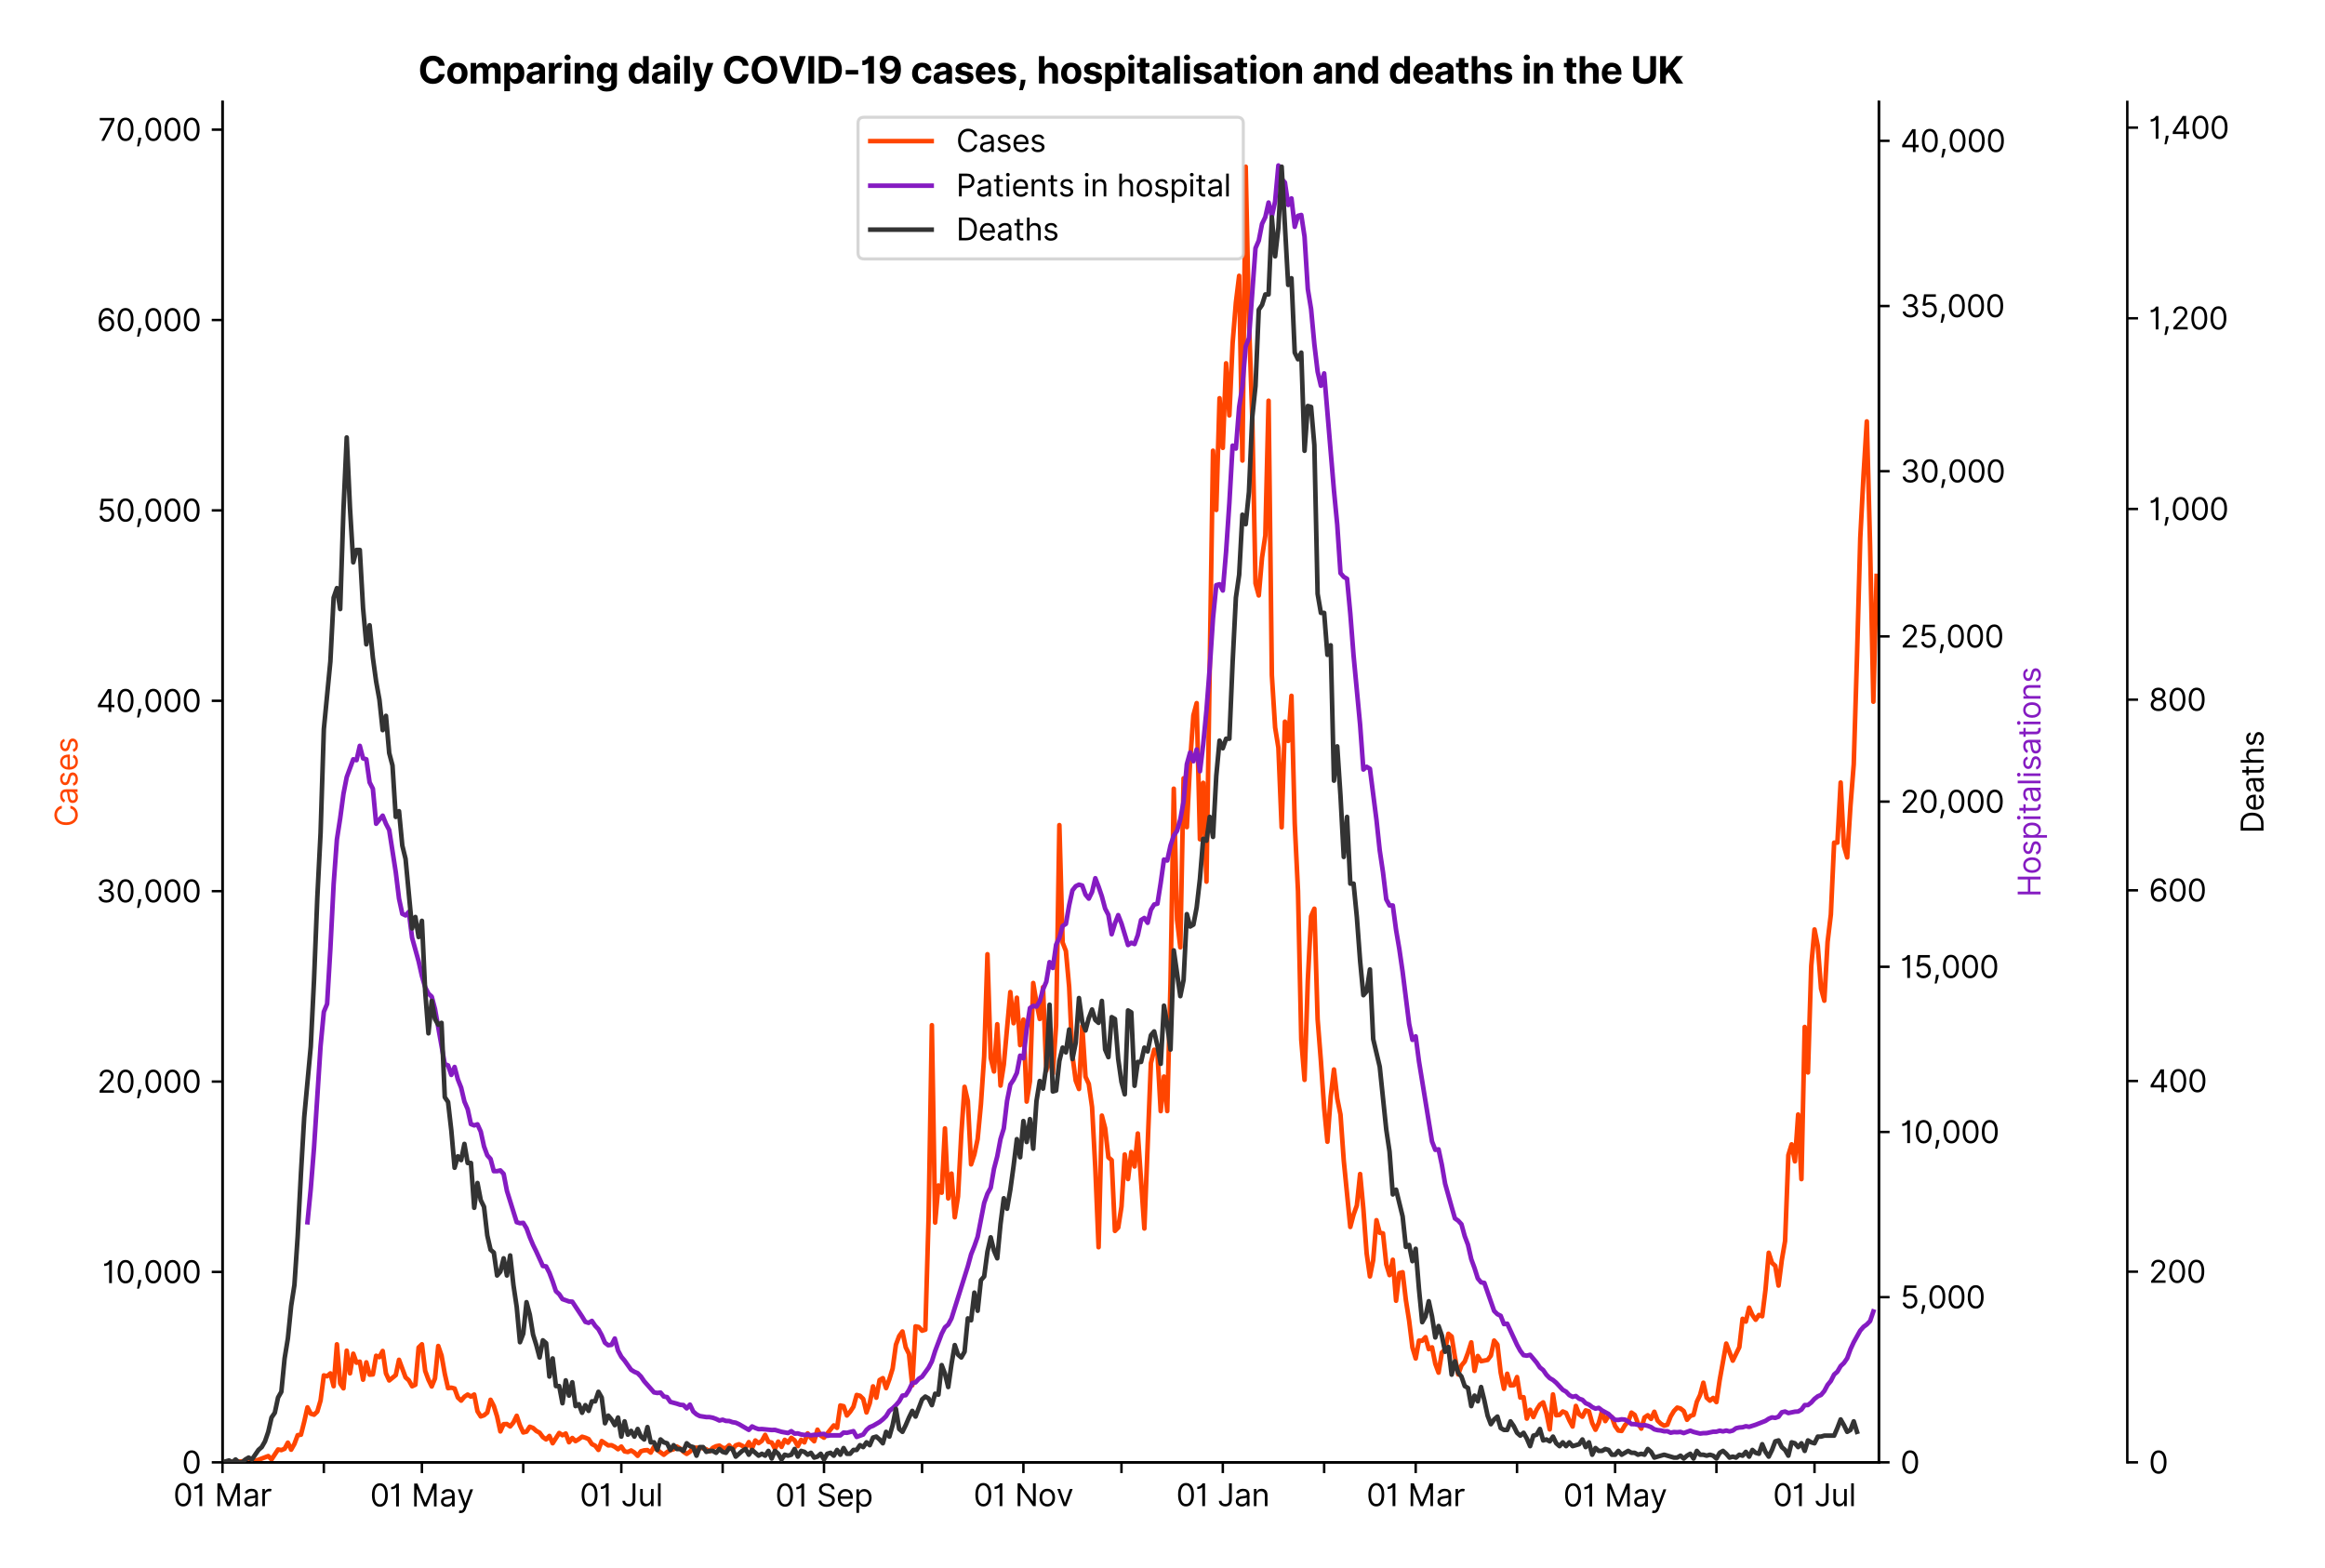<?xml version="1.0" encoding="utf-8" standalone="no"?>
<!DOCTYPE svg PUBLIC "-//W3C//DTD SVG 1.1//EN"
  "http://www.w3.org/Graphics/SVG/1.1/DTD/svg11.dtd">
<svg version="1.1" viewBox="0 0 757.992 511.234" xmlns="http://www.w3.org/2000/svg" xmlns:xlink="http://www.w3.org/1999/xlink">
 <defs>
  <style type="text/css">*{stroke-linecap:butt;stroke-linejoin:round;}</style>
 </defs>
 <g id="figure_1">
  <g id="patch_1">
   <path d="M 0 511.234 
L 757.992 511.234 
L 757.992 0 
L 0 0 
z
" style="fill:#ffffff;"/>
  </g>
  <g id="axes_1">
   <g id="patch_2">
    <path d="M 72.537 476.745 
L 612.538 476.745 
L 612.538 33.225 
L 72.537 33.225 
z
" style="fill:#ffffff;"/>
   </g>
   <g id="matplotlib.axis_1">
    <g id="xtick_1">
     <g id="line2d_1">
      <defs>
       <path d="M 0 0 
L 0 3.5 
" id="m2912d60ae5" style="stroke:#000000;stroke-width:0.8;"/>
      </defs>
      <g>
       <use style="stroke:#000000;stroke-width:0.8;" x="72.537" xlink:href="#m2912d60ae5" y="476.745"/>
      </g>
     </g>
     <g id="text_1">
      <!-- 01 Mar -->
      <g transform="translate(56.501 491.018)scale(0.1 -0.1)">
       <defs>
        <path d="M 2000 -64 
Q 1230 -64 806 561 
Q 382 1186 382 2327 
Q 382 3459 809 4088 
Q 1236 4718 2000 4718 
Q 2764 4718 3191 4088 
Q 3618 3459 3618 2327 
Q 3618 1186 3194 561 
Q 2771 -64 2000 -64 
z
M 2000 436 
Q 2509 436 2791 927 
Q 3073 1418 3073 2327 
Q 3073 3234 2789 3730 
Q 2505 4227 2000 4227 
Q 1496 4227 1211 3730 
Q 927 3234 927 2327 
Q 927 1418 1210 927 
Q 1493 436 2000 436 
z
" id="Inter-Regular-30" transform="scale(0.016)"/>
        <path d="M 1973 4655 
L 1973 0 
L 1409 0 
L 1409 3836 
L 1373 3836 
Q 1341 3773 1209 3692 
Q 1077 3611 868 3551 
Q 659 3491 391 3491 
L 391 3964 
Q 661 3964 859 4061 
Q 1057 4159 1190 4291 
Q 1323 4423 1392 4529 
Q 1461 4636 1473 4655 
L 1973 4655 
z
" id="Inter-Regular-31" transform="scale(0.016)"/>
        <path id="Inter-Regular-20" transform="scale(0.016)"/>
        <path d="M 564 4655 
L 1236 4655 
L 2818 791 
L 2873 791 
L 4455 4655 
L 5127 4655 
L 5127 0 
L 4600 0 
L 4600 3536 
L 4555 3536 
L 3100 0 
L 2591 0 
L 1136 3536 
L 1091 3536 
L 1091 0 
L 564 0 
L 564 4655 
z
" id="Inter-Regular-4d" transform="scale(0.016)"/>
        <path d="M 1518 -82 
Q 1186 -82 916 44 
Q 646 170 486 410 
Q 327 650 327 991 
Q 327 1291 445 1478 
Q 564 1666 761 1773 
Q 959 1880 1199 1933 
Q 1439 1986 1682 2018 
Q 2000 2059 2199 2080 
Q 2398 2102 2490 2154 
Q 2582 2207 2582 2336 
L 2582 2355 
Q 2582 2691 2399 2877 
Q 2216 3064 1846 3064 
Q 1461 3064 1243 2895 
Q 1025 2727 936 2536 
L 427 2718 
Q 564 3036 792 3214 
Q 1021 3393 1292 3464 
Q 1564 3536 1827 3536 
Q 1996 3536 2215 3496 
Q 2434 3457 2640 3334 
Q 2846 3211 2982 2963 
Q 3118 2716 3118 2300 
L 3118 0 
L 2582 0 
L 2582 473 
L 2555 473 
Q 2500 359 2373 229 
Q 2246 100 2034 9 
Q 1823 -82 1518 -82 
z
M 1600 400 
Q 1918 400 2137 525 
Q 2357 650 2469 847 
Q 2582 1045 2582 1264 
L 2582 1755 
Q 2548 1714 2433 1681 
Q 2318 1648 2169 1624 
Q 2021 1600 1881 1583 
Q 1741 1566 1655 1555 
Q 1446 1527 1265 1467 
Q 1084 1407 974 1287 
Q 864 1168 864 964 
Q 864 684 1072 542 
Q 1280 400 1600 400 
z
" id="Inter-Regular-61" transform="scale(0.016)"/>
        <path d="M 491 0 
L 491 3491 
L 1009 3491 
L 1009 2964 
L 1046 2964 
Q 1139 3223 1389 3384 
Q 1639 3545 1955 3545 
Q 2100 3545 2209 3511 
Q 2318 3477 2400 3418 
L 2218 2964 
Q 2161 2993 2085 3010 
Q 2009 3027 1909 3027 
Q 1527 3027 1277 2794 
Q 1027 2561 1027 2209 
L 1027 0 
L 491 0 
z
" id="Inter-Regular-72" transform="scale(0.016)"/>
       </defs>
       <use xlink:href="#Inter-Regular-30"/>
       <use x="62.5" xlink:href="#Inter-Regular-31"/>
       <use x="106.676" xlink:href="#Inter-Regular-20"/>
       <use x="134.801" xlink:href="#Inter-Regular-4d"/>
       <use x="225.994" xlink:href="#Inter-Regular-61"/>
       <use x="282.386" xlink:href="#Inter-Regular-72"/>
      </g>
     </g>
    </g>
    <g id="xtick_2">
     <g id="line2d_2">
      <g>
       <use style="stroke:#000000;stroke-width:0.8;" x="105.576" xlink:href="#m2912d60ae5" y="476.745"/>
      </g>
     </g>
    </g>
    <g id="xtick_3">
     <g id="line2d_3">
      <g>
       <use style="stroke:#000000;stroke-width:0.8;" x="137.549" xlink:href="#m2912d60ae5" y="476.745"/>
      </g>
     </g>
     <g id="text_2">
      <!-- 01 May -->
      <g transform="translate(120.646 491.117)scale(0.1 -0.1)">
       <defs>
        <path d="M 818 -1355 
Q 682 -1355 575 -1333 
Q 468 -1311 427 -1291 
L 564 -818 
Q 857 -893 1053 -814 
Q 1250 -736 1391 -345 
L 1509 -18 
L 218 3491 
L 800 3491 
L 1764 709 
L 1800 709 
L 2764 3491 
L 3346 3491 
L 1846 -564 
Q 1550 -1355 818 -1355 
z
" id="Inter-Regular-79" transform="scale(0.016)"/>
       </defs>
       <use xlink:href="#Inter-Regular-30"/>
       <use x="62.5" xlink:href="#Inter-Regular-31"/>
       <use x="106.676" xlink:href="#Inter-Regular-20"/>
       <use x="134.801" xlink:href="#Inter-Regular-4d"/>
       <use x="225.994" xlink:href="#Inter-Regular-61"/>
       <use x="282.386" xlink:href="#Inter-Regular-79"/>
      </g>
     </g>
    </g>
    <g id="xtick_4">
     <g id="line2d_4">
      <g>
       <use style="stroke:#000000;stroke-width:0.8;" x="170.587" xlink:href="#m2912d60ae5" y="476.745"/>
      </g>
     </g>
    </g>
    <g id="xtick_5">
     <g id="line2d_5">
      <g>
       <use style="stroke:#000000;stroke-width:0.8;" x="202.56" xlink:href="#m2912d60ae5" y="476.745"/>
      </g>
     </g>
     <g id="text_3">
      <!-- 01 Jul -->
      <g transform="translate(189.016 491.018)scale(0.1 -0.1)">
       <defs>
        <path d="M 2346 4655 
L 2909 4655 
L 2909 1327 
Q 2909 657 2549 296 
Q 2189 -64 1582 -64 
Q 1200 -64 902 76 
Q 605 216 434 475 
Q 264 734 264 1091 
L 818 1091 
Q 818 795 1034 615 
Q 1250 436 1582 436 
Q 1948 436 2147 664 
Q 2346 893 2346 1327 
L 2346 4655 
z
" id="Inter-Regular-4a" transform="scale(0.016)"/>
        <path d="M 2691 1427 
L 2691 3491 
L 3227 3491 
L 3227 0 
L 2691 0 
L 2691 591 
L 2655 591 
Q 2532 325 2273 140 
Q 2014 -45 1618 -45 
Q 1127 -45 809 280 
Q 491 605 491 1273 
L 491 3491 
L 1027 3491 
L 1027 1309 
Q 1027 927 1242 700 
Q 1457 473 1791 473 
Q 1991 473 2199 575 
Q 2407 677 2549 888 
Q 2691 1100 2691 1427 
z
" id="Inter-Regular-75" transform="scale(0.016)"/>
        <path d="M 1027 4655 
L 1027 0 
L 491 0 
L 491 4655 
L 1027 4655 
z
" id="Inter-Regular-6c" transform="scale(0.016)"/>
       </defs>
       <use xlink:href="#Inter-Regular-30"/>
       <use x="62.5" xlink:href="#Inter-Regular-31"/>
       <use x="106.676" xlink:href="#Inter-Regular-20"/>
       <use x="134.801" xlink:href="#Inter-Regular-4a"/>
       <use x="189.063" xlink:href="#Inter-Regular-75"/>
       <use x="247.159" xlink:href="#Inter-Regular-6c"/>
      </g>
     </g>
    </g>
    <g id="xtick_6">
     <g id="line2d_6">
      <g>
       <use style="stroke:#000000;stroke-width:0.8;" x="235.599" xlink:href="#m2912d60ae5" y="476.745"/>
      </g>
     </g>
    </g>
    <g id="xtick_7">
     <g id="line2d_7">
      <g>
       <use style="stroke:#000000;stroke-width:0.8;" x="268.637" xlink:href="#m2912d60ae5" y="476.745"/>
      </g>
     </g>
     <g id="text_4">
      <!-- 01 Sep -->
      <g transform="translate(252.75 491.117)scale(0.1 -0.1)">
       <defs>
        <path d="M 3109 3491 
Q 3068 3836 2777 4027 
Q 2486 4218 2064 4218 
Q 1600 4218 1318 3999 
Q 1036 3780 1036 3445 
Q 1036 3195 1189 3042 
Q 1343 2889 1553 2803 
Q 1764 2718 1936 2673 
L 2409 2545 
Q 2591 2498 2815 2414 
Q 3039 2330 3244 2185 
Q 3450 2041 3584 1816 
Q 3718 1591 3718 1264 
Q 3718 886 3521 581 
Q 3325 277 2949 97 
Q 2573 -82 2036 -82 
Q 1286 -82 845 272 
Q 405 627 364 1200 
L 946 1200 
Q 968 936 1124 764 
Q 1280 593 1519 510 
Q 1759 427 2036 427 
Q 2359 427 2616 533 
Q 2873 639 3023 828 
Q 3173 1018 3173 1273 
Q 3173 1505 3043 1650 
Q 2914 1795 2702 1886 
Q 2491 1977 2246 2045 
L 1673 2209 
Q 1127 2366 809 2657 
Q 491 2948 491 3418 
Q 491 3809 703 4101 
Q 916 4393 1276 4555 
Q 1636 4718 2082 4718 
Q 2532 4718 2882 4558 
Q 3232 4398 3437 4120 
Q 3643 3843 3655 3491 
L 3109 3491 
z
" id="Inter-Regular-53" transform="scale(0.016)"/>
        <path d="M 1955 -73 
Q 1450 -73 1085 151 
Q 721 375 524 778 
Q 327 1182 327 1718 
Q 327 2255 524 2665 
Q 721 3075 1074 3305 
Q 1427 3536 1900 3536 
Q 2173 3536 2439 3445 
Q 2705 3355 2923 3151 
Q 3141 2948 3270 2614 
Q 3400 2280 3400 1791 
L 3400 1564 
L 866 1564 
Q 884 1005 1183 707 
Q 1482 409 1955 409 
Q 2271 409 2498 545 
Q 2725 682 2827 955 
L 3346 809 
Q 3223 414 2854 170 
Q 2486 -73 1955 -73 
z
M 866 2027 
L 2855 2027 
Q 2855 2470 2595 2762 
Q 2336 3055 1900 3055 
Q 1593 3055 1368 2911 
Q 1143 2768 1013 2533 
Q 884 2298 866 2027 
z
" id="Inter-Regular-65" transform="scale(0.016)"/>
        <path d="M 491 -1309 
L 491 3491 
L 1009 3491 
L 1009 2936 
L 1073 2936 
Q 1132 3027 1237 3169 
Q 1343 3311 1542 3423 
Q 1741 3536 2082 3536 
Q 2523 3536 2859 3315 
Q 3196 3095 3384 2690 
Q 3573 2286 3573 1736 
Q 3573 1182 3384 776 
Q 3196 370 2861 148 
Q 2527 -73 2091 -73 
Q 1755 -73 1552 39 
Q 1350 152 1241 296 
Q 1132 441 1073 536 
L 1027 536 
L 1027 -1309 
L 491 -1309 
z
M 1018 1745 
Q 1018 1152 1276 780 
Q 1534 409 2018 409 
Q 2355 409 2581 587 
Q 2807 766 2921 1069 
Q 3036 1373 3036 1745 
Q 3036 2114 2923 2410 
Q 2811 2707 2585 2881 
Q 2359 3055 2018 3055 
Q 1527 3055 1272 2693 
Q 1018 2332 1018 1745 
z
" id="Inter-Regular-70" transform="scale(0.016)"/>
       </defs>
       <use xlink:href="#Inter-Regular-30"/>
       <use x="62.5" xlink:href="#Inter-Regular-31"/>
       <use x="106.676" xlink:href="#Inter-Regular-20"/>
       <use x="134.801" xlink:href="#Inter-Regular-53"/>
       <use x="198.58" xlink:href="#Inter-Regular-65"/>
       <use x="256.818" xlink:href="#Inter-Regular-70"/>
      </g>
     </g>
    </g>
    <g id="xtick_8">
     <g id="line2d_8">
      <g>
       <use style="stroke:#000000;stroke-width:0.8;" x="300.61" xlink:href="#m2912d60ae5" y="476.745"/>
      </g>
     </g>
    </g>
    <g id="xtick_9">
     <g id="line2d_9">
      <g>
       <use style="stroke:#000000;stroke-width:0.8;" x="333.649" xlink:href="#m2912d60ae5" y="476.745"/>
      </g>
     </g>
     <g id="text_5">
      <!-- 01 Nov -->
      <g transform="translate(317.377 491.018)scale(0.1 -0.1)">
       <defs>
        <path d="M 4255 4655 
L 4255 0 
L 3709 0 
L 1173 3655 
L 1127 3655 
L 1127 0 
L 564 0 
L 564 4655 
L 1109 4655 
L 3655 991 
L 3700 991 
L 3700 4655 
L 4255 4655 
z
" id="Inter-Regular-4e" transform="scale(0.016)"/>
        <path d="M 1909 -73 
Q 1436 -73 1080 152 
Q 725 377 526 781 
Q 327 1186 327 1727 
Q 327 2273 526 2679 
Q 725 3086 1080 3311 
Q 1436 3536 1909 3536 
Q 2382 3536 2737 3311 
Q 3093 3086 3292 2679 
Q 3491 2273 3491 1727 
Q 3491 1186 3292 781 
Q 3093 377 2737 152 
Q 2382 -73 1909 -73 
z
M 1909 409 
Q 2268 409 2500 593 
Q 2732 777 2843 1077 
Q 2955 1377 2955 1727 
Q 2955 2077 2843 2379 
Q 2732 2682 2500 2868 
Q 2268 3055 1909 3055 
Q 1550 3055 1318 2868 
Q 1086 2682 975 2379 
Q 864 2077 864 1727 
Q 864 1377 975 1077 
Q 1086 777 1318 593 
Q 1550 409 1909 409 
z
" id="Inter-Regular-6f" transform="scale(0.016)"/>
        <path d="M 3346 3491 
L 2055 0 
L 1509 0 
L 218 3491 
L 800 3491 
L 1764 709 
L 1800 709 
L 2764 3491 
L 3346 3491 
z
" id="Inter-Regular-76" transform="scale(0.016)"/>
       </defs>
       <use xlink:href="#Inter-Regular-30"/>
       <use x="62.5" xlink:href="#Inter-Regular-31"/>
       <use x="106.676" xlink:href="#Inter-Regular-20"/>
       <use x="134.801" xlink:href="#Inter-Regular-4e"/>
       <use x="210.085" xlink:href="#Inter-Regular-6f"/>
       <use x="269.744" xlink:href="#Inter-Regular-76"/>
      </g>
     </g>
    </g>
    <g id="xtick_10">
     <g id="line2d_10">
      <g>
       <use style="stroke:#000000;stroke-width:0.8;" x="365.621" xlink:href="#m2912d60ae5" y="476.745"/>
      </g>
     </g>
    </g>
    <g id="xtick_11">
     <g id="line2d_11">
      <g>
       <use style="stroke:#000000;stroke-width:0.8;" x="398.66" xlink:href="#m2912d60ae5" y="476.745"/>
      </g>
     </g>
     <g id="text_6">
      <!-- 01 Jan -->
      <g transform="translate(383.461 491.018)scale(0.1 -0.1)">
       <defs>
        <path d="M 1027 2100 
L 1027 0 
L 491 0 
L 491 3491 
L 1009 3491 
L 1009 2945 
L 1055 2945 
Q 1177 3211 1427 3373 
Q 1677 3536 2073 3536 
Q 2602 3536 2928 3211 
Q 3255 2886 3255 2218 
L 3255 0 
L 2718 0 
L 2718 2182 
Q 2718 2593 2504 2824 
Q 2291 3055 1918 3055 
Q 1534 3055 1280 2806 
Q 1027 2557 1027 2100 
z
" id="Inter-Regular-6e" transform="scale(0.016)"/>
       </defs>
       <use xlink:href="#Inter-Regular-30"/>
       <use x="62.5" xlink:href="#Inter-Regular-31"/>
       <use x="106.676" xlink:href="#Inter-Regular-20"/>
       <use x="134.801" xlink:href="#Inter-Regular-4a"/>
       <use x="189.063" xlink:href="#Inter-Regular-61"/>
       <use x="245.455" xlink:href="#Inter-Regular-6e"/>
      </g>
     </g>
    </g>
    <g id="xtick_12">
     <g id="line2d_12">
      <g>
       <use style="stroke:#000000;stroke-width:0.8;" x="431.698" xlink:href="#m2912d60ae5" y="476.745"/>
      </g>
     </g>
    </g>
    <g id="xtick_13">
     <g id="line2d_13">
      <g>
       <use style="stroke:#000000;stroke-width:0.8;" x="461.54" xlink:href="#m2912d60ae5" y="476.745"/>
      </g>
     </g>
     <g id="text_7">
      <!-- 01 Mar -->
      <g transform="translate(445.503 491.018)scale(0.1 -0.1)">
       <use xlink:href="#Inter-Regular-30"/>
       <use x="62.5" xlink:href="#Inter-Regular-31"/>
       <use x="106.676" xlink:href="#Inter-Regular-20"/>
       <use x="134.801" xlink:href="#Inter-Regular-4d"/>
       <use x="225.994" xlink:href="#Inter-Regular-61"/>
       <use x="282.386" xlink:href="#Inter-Regular-72"/>
      </g>
     </g>
    </g>
    <g id="xtick_14">
     <g id="line2d_14">
      <g>
       <use style="stroke:#000000;stroke-width:0.8;" x="494.578" xlink:href="#m2912d60ae5" y="476.745"/>
      </g>
     </g>
    </g>
    <g id="xtick_15">
     <g id="line2d_15">
      <g>
       <use style="stroke:#000000;stroke-width:0.8;" x="526.551" xlink:href="#m2912d60ae5" y="476.745"/>
      </g>
     </g>
     <g id="text_8">
      <!-- 01 May -->
      <g transform="translate(509.648 491.117)scale(0.1 -0.1)">
       <use xlink:href="#Inter-Regular-30"/>
       <use x="62.5" xlink:href="#Inter-Regular-31"/>
       <use x="106.676" xlink:href="#Inter-Regular-20"/>
       <use x="134.801" xlink:href="#Inter-Regular-4d"/>
       <use x="225.994" xlink:href="#Inter-Regular-61"/>
       <use x="282.386" xlink:href="#Inter-Regular-79"/>
      </g>
     </g>
    </g>
    <g id="xtick_16">
     <g id="line2d_16">
      <g>
       <use style="stroke:#000000;stroke-width:0.8;" x="559.589" xlink:href="#m2912d60ae5" y="476.745"/>
      </g>
     </g>
    </g>
    <g id="xtick_17">
     <g id="line2d_17">
      <g>
       <use style="stroke:#000000;stroke-width:0.8;" x="591.562" xlink:href="#m2912d60ae5" y="476.745"/>
      </g>
     </g>
     <g id="text_9">
      <!-- 01 Jul -->
      <g transform="translate(578.018 491.018)scale(0.1 -0.1)">
       <use xlink:href="#Inter-Regular-30"/>
       <use x="62.5" xlink:href="#Inter-Regular-31"/>
       <use x="106.676" xlink:href="#Inter-Regular-20"/>
       <use x="134.801" xlink:href="#Inter-Regular-4a"/>
       <use x="189.063" xlink:href="#Inter-Regular-75"/>
       <use x="247.159" xlink:href="#Inter-Regular-6c"/>
      </g>
     </g>
    </g>
   </g>
   <g id="matplotlib.axis_2">
    <g id="ytick_1">
     <g id="line2d_18">
      <defs>
       <path d="M 0 0 
L -3.5 0 
" id="m46732927ee" style="stroke:#000000;stroke-width:0.8;"/>
      </defs>
      <g>
       <use style="stroke:#000000;stroke-width:0.8;" x="72.537" xlink:href="#m46732927ee" y="476.745"/>
      </g>
     </g>
     <g id="text_10">
      <!-- 0 -->
      <g transform="translate(59.288 480.382)scale(0.1 -0.1)">
       <use xlink:href="#Inter-Regular-30"/>
      </g>
     </g>
    </g>
    <g id="ytick_2">
     <g id="line2d_19">
      <g>
       <use style="stroke:#000000;stroke-width:0.8;" x="72.537" xlink:href="#m46732927ee" y="414.676"/>
      </g>
     </g>
     <g id="text_11">
      <!-- 10,000 -->
      <g transform="translate(33.322 418.312)scale(0.1 -0.1)">
       <defs>
        <path d="M 1291 636 
L 1255 391 
Q 1216 132 1137 -163 
Q 1059 -459 975 -720 
Q 891 -982 836 -1136 
L 427 -1136 
Q 457 -991 504 -752 
Q 552 -514 601 -219 
Q 650 75 682 382 
L 709 636 
L 1291 636 
z
" id="Inter-Regular-2c" transform="scale(0.016)"/>
       </defs>
       <use xlink:href="#Inter-Regular-31"/>
       <use x="44.176" xlink:href="#Inter-Regular-30"/>
       <use x="106.676" xlink:href="#Inter-Regular-2c"/>
       <use x="134.659" xlink:href="#Inter-Regular-30"/>
       <use x="197.159" xlink:href="#Inter-Regular-30"/>
       <use x="259.659" xlink:href="#Inter-Regular-30"/>
      </g>
     </g>
    </g>
    <g id="ytick_3">
     <g id="line2d_20">
      <g>
       <use style="stroke:#000000;stroke-width:0.8;" x="72.537" xlink:href="#m46732927ee" y="352.606"/>
      </g>
     </g>
     <g id="text_12">
      <!-- 20,000 -->
      <g transform="translate(31.688 356.243)scale(0.1 -0.1)">
       <defs>
        <path d="M 482 0 
L 482 409 
L 2018 2091 
Q 2289 2386 2464 2605 
Q 2639 2825 2724 3019 
Q 2809 3214 2809 3427 
Q 2809 3795 2553 4011 
Q 2298 4227 1918 4227 
Q 1514 4227 1275 3985 
Q 1036 3743 1036 3345 
L 500 3345 
Q 500 3755 688 4064 
Q 877 4373 1203 4545 
Q 1530 4718 1936 4718 
Q 2346 4718 2661 4545 
Q 2977 4373 3156 4079 
Q 3336 3786 3336 3427 
Q 3336 3170 3244 2926 
Q 3152 2682 2926 2383 
Q 2700 2084 2300 1655 
L 1255 536 
L 1255 500 
L 3418 500 
L 3418 0 
L 482 0 
z
" id="Inter-Regular-32" transform="scale(0.016)"/>
       </defs>
       <use xlink:href="#Inter-Regular-32"/>
       <use x="60.511" xlink:href="#Inter-Regular-30"/>
       <use x="123.011" xlink:href="#Inter-Regular-2c"/>
       <use x="150.994" xlink:href="#Inter-Regular-30"/>
       <use x="213.494" xlink:href="#Inter-Regular-30"/>
       <use x="275.994" xlink:href="#Inter-Regular-30"/>
      </g>
     </g>
    </g>
    <g id="ytick_4">
     <g id="line2d_21">
      <g>
       <use style="stroke:#000000;stroke-width:0.8;" x="72.537" xlink:href="#m46732927ee" y="290.537"/>
      </g>
     </g>
     <g id="text_13">
      <!-- 30,000 -->
      <g transform="translate(31.375 294.174)scale(0.1 -0.1)">
       <defs>
        <path d="M 2055 -64 
Q 1605 -64 1253 90 
Q 902 245 696 521 
Q 491 798 473 1164 
L 1046 1164 
Q 1071 827 1356 631 
Q 1641 436 2046 436 
Q 2493 436 2783 664 
Q 3073 893 3073 1264 
Q 3073 1650 2787 1893 
Q 2502 2136 1973 2136 
L 1600 2136 
L 1600 2636 
L 1973 2636 
Q 2386 2636 2647 2856 
Q 2909 3077 2909 3445 
Q 2909 3798 2679 4012 
Q 2450 4227 2064 4227 
Q 1823 4227 1610 4139 
Q 1398 4052 1264 3887 
Q 1130 3723 1118 3491 
L 573 3491 
Q 586 3857 793 4133 
Q 1000 4409 1335 4563 
Q 1671 4718 2073 4718 
Q 2505 4718 2814 4544 
Q 3123 4370 3289 4086 
Q 3455 3802 3455 3473 
Q 3455 3080 3249 2802 
Q 3043 2525 2691 2418 
L 2691 2382 
Q 3132 2309 3379 2008 
Q 3627 1707 3627 1264 
Q 3627 884 3421 583 
Q 3216 282 2861 109 
Q 2507 -64 2055 -64 
z
" id="Inter-Regular-33" transform="scale(0.016)"/>
       </defs>
       <use xlink:href="#Inter-Regular-33"/>
       <use x="63.636" xlink:href="#Inter-Regular-30"/>
       <use x="126.136" xlink:href="#Inter-Regular-2c"/>
       <use x="154.119" xlink:href="#Inter-Regular-30"/>
       <use x="216.619" xlink:href="#Inter-Regular-30"/>
       <use x="279.119" xlink:href="#Inter-Regular-30"/>
      </g>
     </g>
    </g>
    <g id="ytick_5">
     <g id="line2d_22">
      <g>
       <use style="stroke:#000000;stroke-width:0.8;" x="72.537" xlink:href="#m46732927ee" y="228.468"/>
      </g>
     </g>
     <g id="text_14">
      <!-- 40,000 -->
      <g transform="translate(31.319 232.105)scale(0.1 -0.1)">
       <defs>
        <path d="M 373 955 
L 373 1418 
L 2418 4655 
L 3100 4655 
L 3100 1455 
L 3736 1455 
L 3736 955 
L 3100 955 
L 3100 0 
L 2564 0 
L 2564 955 
L 373 955 
z
M 2564 1455 
L 2564 3936 
L 2527 3936 
L 982 1491 
L 982 1455 
L 2564 1455 
z
" id="Inter-Regular-34" transform="scale(0.016)"/>
       </defs>
       <use xlink:href="#Inter-Regular-34"/>
       <use x="64.205" xlink:href="#Inter-Regular-30"/>
       <use x="126.705" xlink:href="#Inter-Regular-2c"/>
       <use x="154.688" xlink:href="#Inter-Regular-30"/>
       <use x="217.188" xlink:href="#Inter-Regular-30"/>
       <use x="279.688" xlink:href="#Inter-Regular-30"/>
      </g>
     </g>
    </g>
    <g id="ytick_6">
     <g id="line2d_23">
      <g>
       <use style="stroke:#000000;stroke-width:0.8;" x="72.537" xlink:href="#m46732927ee" y="166.399"/>
      </g>
     </g>
     <g id="text_15">
      <!-- 50,000 -->
      <g transform="translate(31.659 170.035)scale(0.1 -0.1)">
       <defs>
        <path d="M 1936 -64 
Q 1536 -64 1216 95 
Q 896 255 702 532 
Q 509 809 491 1164 
L 1036 1164 
Q 1068 848 1324 642 
Q 1580 436 1936 436 
Q 2223 436 2447 570 
Q 2671 705 2799 940 
Q 2927 1175 2927 1473 
Q 2927 1777 2794 2017 
Q 2661 2257 2429 2395 
Q 2198 2534 1900 2536 
Q 1686 2539 1461 2472 
Q 1236 2405 1091 2300 
L 564 2364 
L 846 4655 
L 3264 4655 
L 3264 4155 
L 1318 4155 
L 1155 2782 
L 1182 2782 
Q 1325 2895 1541 2970 
Q 1757 3045 1991 3045 
Q 2418 3045 2753 2842 
Q 3089 2639 3281 2286 
Q 3473 1934 3473 1482 
Q 3473 1036 3274 687 
Q 3075 339 2727 137 
Q 2380 -64 1936 -64 
z
" id="Inter-Regular-35" transform="scale(0.016)"/>
       </defs>
       <use xlink:href="#Inter-Regular-35"/>
       <use x="60.795" xlink:href="#Inter-Regular-30"/>
       <use x="123.295" xlink:href="#Inter-Regular-2c"/>
       <use x="151.278" xlink:href="#Inter-Regular-30"/>
       <use x="213.778" xlink:href="#Inter-Regular-30"/>
       <use x="276.278" xlink:href="#Inter-Regular-30"/>
      </g>
     </g>
    </g>
    <g id="ytick_7">
     <g id="line2d_24">
      <g>
       <use style="stroke:#000000;stroke-width:0.8;" x="72.537" xlink:href="#m46732927ee" y="104.329"/>
      </g>
     </g>
     <g id="text_16">
      <!-- 60,000 -->
      <g transform="translate(31.503 107.966)scale(0.1 -0.1)">
       <defs>
        <path d="M 2027 -64 
Q 1741 -59 1454 45 
Q 1168 150 932 399 
Q 696 648 552 1074 
Q 409 1500 409 2145 
Q 409 3386 861 4056 
Q 1314 4727 2100 4727 
Q 2686 4727 3073 4384 
Q 3461 4041 3546 3491 
L 2991 3491 
Q 2914 3811 2691 4019 
Q 2468 4227 2100 4227 
Q 1559 4227 1249 3755 
Q 939 3284 936 2427 
L 973 2427 
Q 1164 2716 1461 2880 
Q 1759 3045 2118 3045 
Q 2518 3045 2850 2846 
Q 3182 2648 3382 2299 
Q 3582 1950 3582 1500 
Q 3582 1068 3389 710 
Q 3196 352 2847 142 
Q 2498 -68 2027 -64 
z
M 2027 436 
Q 2314 436 2542 579 
Q 2771 723 2903 964 
Q 3036 1205 3036 1500 
Q 3036 1789 2908 2026 
Q 2780 2264 2556 2404 
Q 2332 2545 2046 2545 
Q 1757 2545 1525 2397 
Q 1293 2250 1157 2010 
Q 1021 1770 1018 1491 
Q 1018 1214 1149 973 
Q 1280 732 1508 584 
Q 1736 436 2027 436 
z
" id="Inter-Regular-36" transform="scale(0.016)"/>
       </defs>
       <use xlink:href="#Inter-Regular-36"/>
       <use x="62.358" xlink:href="#Inter-Regular-30"/>
       <use x="124.858" xlink:href="#Inter-Regular-2c"/>
       <use x="152.841" xlink:href="#Inter-Regular-30"/>
       <use x="215.341" xlink:href="#Inter-Regular-30"/>
       <use x="277.841" xlink:href="#Inter-Regular-30"/>
      </g>
     </g>
    </g>
    <g id="ytick_8">
     <g id="line2d_25">
      <g>
       <use style="stroke:#000000;stroke-width:0.8;" x="72.537" xlink:href="#m46732927ee" y="42.26"/>
      </g>
     </g>
     <g id="text_17">
      <!-- 70,000 -->
      <g transform="translate(32.028 45.897)scale(0.1 -0.1)">
       <defs>
        <path d="M 627 0 
L 2709 4118 
L 2709 4155 
L 309 4155 
L 309 4655 
L 3291 4655 
L 3291 4127 
L 1218 0 
L 627 0 
z
" id="Inter-Regular-37" transform="scale(0.016)"/>
       </defs>
       <use xlink:href="#Inter-Regular-37"/>
       <use x="57.102" xlink:href="#Inter-Regular-30"/>
       <use x="119.602" xlink:href="#Inter-Regular-2c"/>
       <use x="147.585" xlink:href="#Inter-Regular-30"/>
       <use x="210.085" xlink:href="#Inter-Regular-30"/>
       <use x="272.585" xlink:href="#Inter-Regular-30"/>
      </g>
     </g>
    </g>
    <g id="text_18">
     <!-- Cases -->
     <g style="fill:#ff4500;" transform="translate(25.273 269.581)rotate(-90)scale(0.1 -0.1)">
      <defs>
       <path d="M 4309 3200 
L 3746 3200 
Q 3677 3523 3484 3743 
Q 3291 3964 3018 4077 
Q 2746 4191 2436 4191 
Q 2014 4191 1672 3977 
Q 1330 3764 1128 3348 
Q 927 2932 927 2327 
Q 927 1723 1128 1307 
Q 1330 891 1672 677 
Q 2014 464 2436 464 
Q 2746 464 3018 577 
Q 3291 691 3484 911 
Q 3677 1132 3746 1455 
L 4309 1455 
Q 4223 977 3957 637 
Q 3691 298 3298 117 
Q 2905 -64 2436 -64 
Q 1841 -64 1377 227 
Q 914 518 648 1054 
Q 382 1591 382 2327 
Q 382 3064 648 3600 
Q 914 4136 1377 4427 
Q 1841 4718 2436 4718 
Q 2905 4718 3298 4537 
Q 3691 4357 3957 4017 
Q 4223 3677 4309 3200 
z
" id="Inter-Regular-43" transform="scale(0.016)"/>
       <path d="M 2964 2709 
L 2482 2573 
Q 2411 2755 2245 2914 
Q 2080 3073 1727 3073 
Q 1407 3073 1194 2926 
Q 982 2780 982 2555 
Q 982 2355 1127 2239 
Q 1273 2123 1582 2045 
L 2100 1918 
Q 3027 1691 3027 973 
Q 3027 673 2855 436 
Q 2684 200 2377 63 
Q 2071 -73 1664 -73 
Q 1130 -73 780 159 
Q 430 391 336 836 
L 846 964 
Q 989 400 1655 400 
Q 2030 400 2251 560 
Q 2473 720 2473 945 
Q 2473 1316 1955 1436 
L 1373 1573 
Q 893 1686 669 1926 
Q 446 2166 446 2527 
Q 446 2823 613 3050 
Q 780 3277 1069 3406 
Q 1359 3536 1727 3536 
Q 2246 3536 2542 3309 
Q 2839 3082 2964 2709 
z
" id="Inter-Regular-73" transform="scale(0.016)"/>
      </defs>
      <use xlink:href="#Inter-Regular-43"/>
      <use x="72.727" xlink:href="#Inter-Regular-61"/>
      <use x="129.119" xlink:href="#Inter-Regular-73"/>
      <use x="181.392" xlink:href="#Inter-Regular-65"/>
      <use x="239.631" xlink:href="#Inter-Regular-73"/>
     </g>
    </g>
   </g>
   <g id="line2d_26">
    <path clip-path="url(#pc0abc46e63)" d="M 40.565 476.733 
L 50.157 476.739 
L 55.485 476.745 
L 74.669 476.677 
L 75.735 476.534 
L 76.801 476.565 
L 79.998 476.342 
L 82.129 476.422 
L 83.195 476.23 
L 84.261 475.913 
L 86.392 475.106 
L 87.458 474.697 
L 88.524 475.802 
L 90.655 472.549 
L 91.721 472.754 
L 92.787 472.313 
L 93.853 470.321 
L 94.918 472.617 
L 95.984 470.743 
L 97.05 467.888 
L 98.116 467.733 
L 99.181 463.53 
L 100.247 458.807 
L 101.313 460.88 
L 102.379 461.215 
L 103.445 460.204 
L 104.51 456.572 
L 105.576 448.398 
L 106.642 448.677 
L 107.708 447.746 
L 108.773 451.917 
L 109.839 438.268 
L 110.905 451.03 
L 111.971 452.612 
L 113.036 440.341 
L 114.102 447.728 
L 115.168 441.328 
L 116.234 444.258 
L 117.299 443.923 
L 118.365 449.795 
L 119.431 444.146 
L 120.497 448.162 
L 121.562 448.081 
L 122.628 441.992 
L 123.694 442.446 
L 124.76 440.434 
L 125.825 447.721 
L 126.891 450.049 
L 129.023 448.299 
L 130.088 443.314 
L 132.22 449.043 
L 133.286 449.993 
L 134.352 451.942 
L 135.417 451.446 
L 136.483 439.305 
L 137.549 438.256 
L 138.615 446.915 
L 139.68 449.813 
L 140.746 452.01 
L 141.812 449.397 
L 142.878 438.814 
L 143.943 441.899 
L 145.009 447.889 
L 146.075 452.563 
L 147.141 452.395 
L 148.206 452.681 
L 149.272 455.623 
L 150.338 456.622 
L 151.404 455.356 
L 152.469 454.648 
L 153.535 455.325 
L 154.601 454.636 
L 155.667 460.086 
L 156.732 461.774 
L 157.798 461.401 
L 158.864 460.514 
L 159.93 456.343 
L 160.996 458.379 
L 162.061 461.793 
L 163.127 466.659 
L 164.193 464.306 
L 165.259 464.25 
L 166.324 465.033 
L 167.39 463.741 
L 168.456 461.569 
L 169.522 464.728 
L 170.587 467 
L 171.653 466.733 
L 172.719 465.132 
L 173.785 465.541 
L 174.85 466.504 
L 175.916 467.081 
L 176.982 468.515 
L 178.048 469.266 
L 179.113 468.136 
L 180.179 470.519 
L 182.311 467.18 
L 183.376 467.9 
L 184.442 467.348 
L 185.508 470.19 
L 186.574 468.806 
L 187.639 469.824 
L 188.705 469.185 
L 189.771 468.39 
L 190.837 468.707 
L 191.903 469.166 
L 192.968 470.799 
L 194.034 471.32 
L 195.1 472.692 
L 196.166 469.806 
L 198.297 471.221 
L 199.363 471.153 
L 200.429 471.686 
L 201.494 472.468 
L 202.56 471.599 
L 203.626 473.17 
L 204.692 473.368 
L 205.757 472.872 
L 206.823 473.542 
L 207.889 474.616 
L 208.955 473.139 
L 210.02 472.835 
L 211.086 472.76 
L 212.152 473.567 
L 213.218 471.655 
L 214.283 472.71 
L 216.415 474.275 
L 217.481 473.406 
L 218.547 472.76 
L 219.612 472.481 
L 220.678 471.612 
L 221.744 472.239 
L 222.81 473.288 
L 223.875 473.983 
L 224.941 473.269 
L 226.007 471.972 
L 228.138 471.984 
L 229.204 472.121 
L 230.27 472.493 
L 231.336 473.139 
L 232.401 472.009 
L 233.467 471.494 
L 234.533 471.283 
L 235.599 472.022 
L 236.664 472.127 
L 237.73 471.171 
L 238.796 472.586 
L 239.862 471.208 
L 240.927 470.848 
L 241.993 471.339 
L 243.059 472.04 
L 244.125 470.153 
L 245.19 472.152 
L 246.256 469.619 
L 247.322 470.482 
L 248.388 469.737 
L 249.454 467.801 
L 250.519 470.06 
L 251.585 470.29 
L 252.651 472.319 
L 253.717 469.986 
L 254.782 471.705 
L 255.848 469.408 
L 256.914 470.333 
L 257.98 468.75 
L 259.045 469.545 
L 260.111 471.45 
L 261.177 469.396 
L 262.243 470.24 
L 263.308 467.298 
L 264.374 468.825 
L 265.44 469.868 
L 266.506 466.1 
L 267.571 468.018 
L 268.637 468.707 
L 271.834 464.704 
L 272.9 465.492 
L 273.966 458.199 
L 275.032 458.447 
L 276.098 461.476 
L 277.163 460.241 
L 278.229 458.627 
L 279.295 454.779 
L 280.361 455.039 
L 281.426 456.076 
L 282.492 460.477 
L 283.558 457.472 
L 284.624 451.973 
L 285.689 455.672 
L 286.755 449.919 
L 287.821 449.298 
L 288.887 452.544 
L 289.952 449.633 
L 291.018 446.17 
L 292.084 438.399 
L 293.15 435.568 
L 294.215 434.079 
L 295.281 439.243 
L 296.347 441.409 
L 297.413 451.644 
L 298.478 432.409 
L 299.544 432.626 
L 300.61 433.83 
L 301.676 433.495 
L 302.741 396.849 
L 303.807 334.228 
L 304.873 398.575 
L 305.939 386.484 
L 307.005 388.842 
L 308.07 367.876 
L 309.136 390.692 
L 310.202 382.611 
L 311.268 396.849 
L 312.333 390.022 
L 313.399 369.775 
L 314.465 354.32 
L 315.531 358.938 
L 316.596 379.607 
L 317.662 376.373 
L 318.728 371.339 
L 319.794 360.03 
L 320.859 344.345 
L 321.925 311.095 
L 322.991 344.897 
L 324.057 349.317 
L 325.122 333.911 
L 326.188 353.91 
L 327.254 347.082 
L 329.385 323.428 
L 330.451 333.582 
L 331.517 325.265 
L 332.583 340.72 
L 333.649 332.409 
L 334.714 359.124 
L 335.78 352.495 
L 336.846 320.473 
L 337.912 326.904 
L 338.977 332.204 
L 340.043 321.839 
L 341.109 349.056 
L 342.175 344.227 
L 343.24 350.049 
L 344.306 334.296 
L 345.372 268.999 
L 346.438 307.29 
L 347.503 310.027 
L 348.569 321.808 
L 349.635 344.146 
L 350.701 352.29 
L 351.766 355.033 
L 352.832 334.513 
L 353.898 351.042 
L 354.964 353.382 
L 356.029 360.911 
L 357.095 380.848 
L 358.161 406.613 
L 359.227 363.698 
L 360.292 367.782 
L 361.358 377.298 
L 362.424 378.235 
L 363.49 401.3 
L 364.556 400.214 
L 365.621 393.386 
L 366.687 376.379 
L 367.753 384.392 
L 368.819 375.585 
L 369.884 380.296 
L 370.95 369.539 
L 373.082 400.512 
L 375.213 346.623 
L 376.279 342.228 
L 377.345 343.284 
L 378.41 362.246 
L 379.476 350.974 
L 380.542 362.227 
L 381.608 320.573 
L 382.673 257.125 
L 383.739 299.804 
L 384.805 308.835 
L 385.871 253.743 
L 386.936 269.657 
L 388.002 248.305 
L 389.068 233.204 
L 390.134 229.231 
L 391.2 273.623 
L 392.265 255.214 
L 393.331 287.428 
L 395.463 146.94 
L 396.528 166.256 
L 397.594 129.827 
L 398.66 146.009 
L 399.726 118.45 
L 400.791 135.426 
L 401.857 111.877 
L 402.923 98.644 
L 403.989 89.917 
L 405.054 150.149 
L 406.12 54.345 
L 407.186 104.72 
L 408.252 135.736 
L 409.317 190.177 
L 410.383 194.125 
L 411.449 181.761 
L 412.515 174.579 
L 413.58 130.641 
L 414.646 220.113 
L 415.712 237.17 
L 416.778 243.768 
L 417.843 269.713 
L 418.909 235.265 
L 419.975 241.552 
L 421.041 226.848 
L 422.107 268.49 
L 423.172 290.512 
L 424.238 338.982 
L 425.304 352.054 
L 426.37 319.66 
L 427.435 298.73 
L 428.501 296.254 
L 429.567 332.279 
L 430.633 345.853 
L 431.698 361.253 
L 432.764 372.22 
L 433.83 357.56 
L 434.896 348.671 
L 435.961 358.106 
L 437.027 363.394 
L 438.093 378.396 
L 440.224 400.003 
L 441.29 395.974 
L 442.356 392.989 
L 443.422 382.747 
L 444.487 394.143 
L 445.553 408.643 
L 446.619 416.134 
L 447.685 410.796 
L 448.751 397.805 
L 449.816 401.908 
L 450.882 402.094 
L 451.948 412.156 
L 453.014 415.706 
L 454.079 410.697 
L 455.145 424.054 
L 456.211 415.061 
L 457.277 414.769 
L 458.342 423.843 
L 459.408 430.603 
L 460.474 439.286 
L 461.54 442.886 
L 462.605 437.077 
L 463.671 437.114 
L 464.737 435.947 
L 465.803 439.832 
L 466.868 439.255 
L 467.934 444.612 
L 469 447.498 
L 470.066 440.956 
L 471.131 439.963 
L 472.197 434.83 
L 473.263 435.723 
L 474.329 442.396 
L 475.394 448.081 
L 476.46 445.158 
L 477.526 443.886 
L 478.592 441.006 
L 479.658 437.623 
L 480.723 446.939 
L 481.789 442.067 
L 482.855 443.774 
L 484.986 443.358 
L 486.052 441.955 
L 487.118 437.039 
L 488.184 438.343 
L 489.249 447.479 
L 490.315 452.774 
L 491.381 447.858 
L 492.447 451.669 
L 493.512 451.595 
L 494.578 448.944 
L 495.644 455.629 
L 496.71 455.499 
L 497.775 462.488 
L 498.841 459.601 
L 499.907 461.979 
L 500.973 459.595 
L 502.038 457.938 
L 503.104 457.193 
L 504.17 460.675 
L 505.236 466.007 
L 506.302 454.599 
L 507.367 461.401 
L 508.433 461.284 
L 509.499 460.16 
L 510.565 460.632 
L 511.63 463.053 
L 512.696 465.064 
L 513.762 458.354 
L 514.828 461.079 
L 515.893 461.873 
L 516.959 459.806 
L 518.025 460.123 
L 519.091 463.953 
L 520.156 466.119 
L 521.222 463.934 
L 522.288 460.079 
L 523.354 463.301 
L 524.419 461.569 
L 525.485 461.966 
L 526.551 464.908 
L 527.617 466.373 
L 528.682 466.51 
L 529.748 464.666 
L 530.814 463.437 
L 531.88 460.526 
L 532.945 461.29 
L 534.011 464.039 
L 535.077 465.759 
L 536.143 462.115 
L 537.209 461.389 
L 538.274 462.568 
L 539.34 460.253 
L 540.406 463.133 
L 541.472 464.164 
L 542.537 464.79 
L 543.603 464.461 
L 544.669 461.774 
L 545.735 460.011 
L 546.8 458.906 
L 547.866 459.186 
L 548.932 460.024 
L 549.998 462.873 
L 551.063 461.606 
L 552.129 461.271 
L 553.195 457.007 
L 554.261 454.76 
L 555.326 450.788 
L 556.392 455.654 
L 557.458 456.635 
L 558.524 455.747 
L 559.589 457.1 
L 560.655 449.869 
L 562.787 438.026 
L 564.918 443.594 
L 567.05 439.206 
L 568.116 429.945 
L 569.181 430.857 
L 570.247 426.314 
L 571.313 428.716 
L 572.379 430.255 
L 573.444 428.691 
L 574.51 429.119 
L 575.576 420.541 
L 576.642 408.425 
L 577.707 411.721 
L 578.773 412.683 
L 579.839 419.12 
L 580.905 410.747 
L 581.97 404.589 
L 583.036 376.596 
L 584.102 373.071 
L 585.168 378.613 
L 586.233 363.344 
L 587.299 384.411 
L 588.365 334.805 
L 589.431 349.633 
L 590.496 314.943 
L 591.562 303.019 
L 592.628 308.382 
L 593.694 322.286 
L 594.76 326.239 
L 595.825 307.085 
L 596.891 298.153 
L 597.957 274.722 
L 599.023 274.703 
L 600.088 255.114 
L 601.154 275.845 
L 602.22 279.539 
L 603.286 262.786 
L 604.351 249.199 
L 605.417 214.18 
L 606.483 175.38 
L 607.549 154.792 
L 608.614 137.387 
L 609.68 177.813 
L 610.746 228.778 
L 611.812 187.763 
L 611.812 187.763 
" style="fill:none;stroke:#ff4500;stroke-linecap:square;stroke-width:1.5;"/>
   </g>
   <g id="patch_3">
    <path d="M 72.537 476.745 
L 72.537 33.225 
" style="fill:none;stroke:#000000;stroke-linecap:square;stroke-linejoin:miter;stroke-width:0.8;"/>
   </g>
   <g id="patch_4">
    <path d="M 612.538 476.745 
L 612.538 33.225 
" style="fill:none;stroke:#000000;stroke-linecap:square;stroke-linejoin:miter;stroke-width:0.8;"/>
   </g>
   <g id="patch_5">
    <path d="M 72.537 476.745 
L 612.538 476.745 
" style="fill:none;stroke:#000000;stroke-linecap:square;stroke-linejoin:miter;stroke-width:0.8;"/>
   </g>
   <g id="text_19">
    <!-- Comparing daily COVID-19 cases, hospitalisation and deaths in the UK -->
    <g transform="translate(136.331 27.225)scale(0.12 -0.12)">
     <defs>
      <path d="M 4511 3025 
L 3516 3025 
Q 3459 3409 3188 3628 
Q 2918 3848 2514 3848 
Q 1973 3848 1647 3451 
Q 1321 3055 1321 2327 
Q 1321 1582 1649 1194 
Q 1977 807 2507 807 
Q 2900 807 3173 1012 
Q 3446 1218 3516 1591 
L 4511 1586 
Q 4459 1159 4207 782 
Q 3955 405 3522 170 
Q 3089 -64 2491 -64 
Q 1868 -64 1378 218 
Q 889 500 606 1034 
Q 323 1568 323 2327 
Q 323 3089 609 3623 
Q 896 4157 1386 4437 
Q 1877 4718 2491 4718 
Q 3030 4718 3463 4519 
Q 3896 4320 4172 3942 
Q 4448 3564 4511 3025 
z
" id="Inter-Bold-43" transform="scale(0.016)"/>
      <path d="M 1964 -68 
Q 1434 -68 1049 158 
Q 664 384 455 789 
Q 246 1195 246 1732 
Q 246 2273 455 2678 
Q 664 3084 1049 3310 
Q 1434 3536 1964 3536 
Q 2493 3536 2878 3310 
Q 3264 3084 3473 2678 
Q 3682 2273 3682 1732 
Q 3682 1195 3473 789 
Q 3264 384 2878 158 
Q 2493 -68 1964 -68 
z
M 1968 682 
Q 2327 682 2512 982 
Q 2698 1282 2698 1739 
Q 2698 2195 2512 2496 
Q 2327 2798 1968 2798 
Q 1602 2798 1416 2496 
Q 1230 2195 1230 1739 
Q 1230 1282 1416 982 
Q 1602 682 1968 682 
z
" id="Inter-Bold-6f" transform="scale(0.016)"/>
      <path d="M 386 0 
L 386 3491 
L 1309 3491 
L 1309 2875 
L 1350 2875 
Q 1459 3184 1715 3360 
Q 1971 3536 2323 3536 
Q 2682 3536 2934 3358 
Q 3186 3180 3271 2875 
L 3307 2875 
Q 3414 3175 3694 3355 
Q 3975 3536 4359 3536 
Q 4848 3536 5153 3226 
Q 5459 2916 5459 2348 
L 5459 0 
L 4493 0 
L 4493 2157 
Q 4493 2448 4338 2593 
Q 4184 2739 3952 2739 
Q 3689 2739 3541 2570 
Q 3393 2402 3393 2132 
L 3393 0 
L 2455 0 
L 2455 2177 
Q 2455 2434 2308 2586 
Q 2161 2739 1923 2739 
Q 1682 2739 1518 2562 
Q 1355 2386 1355 2095 
L 1355 0 
L 386 0 
z
" id="Inter-Bold-6d" transform="scale(0.016)"/>
      <path d="M 386 -1309 
L 386 3491 
L 1341 3491 
L 1341 2905 
L 1384 2905 
Q 1450 3048 1570 3193 
Q 1691 3339 1888 3437 
Q 2086 3536 2377 3536 
Q 2761 3536 3081 3337 
Q 3402 3139 3596 2740 
Q 3791 2341 3791 1741 
Q 3791 1157 3602 756 
Q 3414 355 3093 149 
Q 2773 -57 2375 -57 
Q 2093 -57 1896 36 
Q 1700 130 1576 272 
Q 1452 414 1384 559 
L 1355 559 
L 1355 -1309 
L 386 -1309 
z
M 1334 1745 
Q 1334 1280 1526 997 
Q 1718 714 2068 714 
Q 2425 714 2613 1001 
Q 2802 1289 2802 1745 
Q 2802 2200 2614 2483 
Q 2427 2766 2068 2766 
Q 1716 2766 1525 2490 
Q 1334 2214 1334 1745 
z
" id="Inter-Bold-70" transform="scale(0.016)"/>
      <path d="M 1382 -66 
Q 882 -66 552 195 
Q 223 457 223 975 
Q 223 1366 407 1588 
Q 591 1811 890 1914 
Q 1189 2018 1534 2050 
Q 1989 2095 2184 2145 
Q 2380 2195 2380 2364 
L 2380 2377 
Q 2380 2593 2244 2711 
Q 2109 2830 1861 2830 
Q 1600 2830 1445 2716 
Q 1291 2602 1241 2427 
L 346 2500 
Q 446 2977 842 3256 
Q 1239 3536 1866 3536 
Q 2255 3536 2593 3413 
Q 2932 3291 3140 3030 
Q 3348 2770 3348 2355 
L 3348 0 
L 2430 0 
L 2430 484 
L 2402 484 
Q 2275 241 2021 87 
Q 1768 -66 1382 -66 
z
M 1659 602 
Q 1977 602 2181 787 
Q 2386 973 2386 1248 
L 2386 1618 
Q 2330 1580 2210 1550 
Q 2091 1520 1956 1498 
Q 1821 1477 1714 1461 
Q 1459 1425 1303 1318 
Q 1148 1211 1148 1007 
Q 1148 807 1292 704 
Q 1436 602 1659 602 
z
" id="Inter-Bold-61" transform="scale(0.016)"/>
      <path d="M 386 0 
L 386 3491 
L 1325 3491 
L 1325 2882 
L 1361 2882 
Q 1457 3207 1681 3374 
Q 1905 3541 2200 3541 
Q 2341 3541 2461 3507 
Q 2582 3473 2677 3414 
L 2386 2614 
Q 2318 2648 2237 2671 
Q 2157 2695 2057 2695 
Q 1764 2695 1560 2495 
Q 1357 2295 1355 1975 
L 1355 0 
L 386 0 
z
" id="Inter-Bold-72" transform="scale(0.016)"/>
      <path d="M 386 0 
L 386 3491 
L 1355 3491 
L 1355 0 
L 386 0 
z
M 876 3941 
Q 662 3941 507 4085 
Q 353 4230 353 4432 
Q 353 4634 507 4777 
Q 662 4920 876 4920 
Q 1092 4920 1246 4777 
Q 1401 4634 1401 4432 
Q 1401 4230 1246 4085 
Q 1092 3941 876 3941 
z
" id="Inter-Bold-69" transform="scale(0.016)"/>
      <path d="M 1355 2018 
L 1355 0 
L 386 0 
L 386 3491 
L 1309 3491 
L 1309 2875 
L 1350 2875 
Q 1468 3180 1739 3358 
Q 2011 3536 2400 3536 
Q 2946 3536 3275 3185 
Q 3605 2834 3605 2223 
L 3605 0 
L 2636 0 
L 2636 2050 
Q 2639 2370 2473 2551 
Q 2307 2732 2016 2732 
Q 1723 2732 1540 2544 
Q 1357 2357 1355 2018 
z
" id="Inter-Bold-6e" transform="scale(0.016)"/>
      <path d="M 1959 -1359 
Q 1255 -1359 852 -1082 
Q 450 -805 364 -409 
L 1259 -289 
Q 1318 -430 1489 -547 
Q 1661 -664 1982 -664 
Q 2298 -664 2503 -514 
Q 2709 -364 2709 -20 
L 2709 618 
L 2668 618 
Q 2573 402 2332 226 
Q 2091 50 1673 50 
Q 1280 50 958 234 
Q 636 418 446 795 
Q 257 1173 257 1752 
Q 257 2348 451 2743 
Q 646 3139 967 3337 
Q 1289 3536 1671 3536 
Q 1964 3536 2161 3437 
Q 2359 3339 2482 3193 
Q 2605 3048 2668 2905 
L 2705 2905 
L 2705 3491 
L 3666 3491 
L 3666 -34 
Q 3666 -468 3446 -763 
Q 3227 -1059 2843 -1209 
Q 2459 -1359 1959 -1359 
z
M 1980 777 
Q 2330 777 2522 1036 
Q 2714 1295 2714 1757 
Q 2714 2216 2523 2491 
Q 2332 2766 1980 2766 
Q 1621 2766 1433 2484 
Q 1246 2202 1246 1757 
Q 1246 1305 1434 1041 
Q 1623 777 1980 777 
z
" id="Inter-Bold-67" transform="scale(0.016)"/>
      <path id="Inter-Bold-20" transform="scale(0.016)"/>
      <path d="M 1673 -57 
Q 1275 -57 954 149 
Q 634 355 445 756 
Q 257 1157 257 1741 
Q 257 2341 451 2740 
Q 646 3139 967 3337 
Q 1289 3536 1671 3536 
Q 1964 3536 2160 3437 
Q 2357 3339 2478 3193 
Q 2600 3048 2664 2905 
L 2693 2905 
L 2693 4655 
L 3659 4655 
L 3659 0 
L 2705 0 
L 2705 559 
L 2664 559 
Q 2598 414 2473 272 
Q 2348 130 2151 36 
Q 1955 -57 1673 -57 
z
M 1980 714 
Q 2330 714 2522 997 
Q 2714 1280 2714 1745 
Q 2714 2214 2523 2490 
Q 2332 2766 1980 2766 
Q 1621 2766 1433 2483 
Q 1246 2200 1246 1745 
Q 1246 1289 1434 1001 
Q 1623 714 1980 714 
z
" id="Inter-Bold-64" transform="scale(0.016)"/>
      <path d="M 1355 4655 
L 1355 0 
L 386 0 
L 386 4655 
L 1355 4655 
z
" id="Inter-Bold-6c" transform="scale(0.016)"/>
      <path d="M 950 -1359 
Q 743 -1359 596 -1324 
Q 450 -1289 368 -1252 
L 586 -502 
Q 843 -580 1019 -543 
Q 1196 -507 1298 -268 
L 1361 -100 
L 109 3491 
L 1127 3491 
L 1850 927 
L 1886 927 
L 2616 3491 
L 3641 3491 
L 2277 -400 
Q 2130 -818 1806 -1088 
Q 1482 -1359 950 -1359 
z
" id="Inter-Bold-79" transform="scale(0.016)"/>
      <path d="M 4682 2327 
Q 4682 1566 4394 1032 
Q 4107 498 3614 217 
Q 3121 -64 2502 -64 
Q 1882 -64 1389 218 
Q 896 500 609 1035 
Q 323 1570 323 2327 
Q 323 3089 609 3623 
Q 896 4157 1389 4437 
Q 1882 4718 2502 4718 
Q 3121 4718 3614 4437 
Q 4107 4157 4394 3623 
Q 4682 3089 4682 2327 
z
M 3684 2327 
Q 3684 3068 3361 3458 
Q 3039 3848 2502 3848 
Q 1966 3848 1643 3458 
Q 1321 3068 1321 2327 
Q 1321 1589 1643 1198 
Q 1966 807 2502 807 
Q 3039 807 3361 1198 
Q 3684 1589 3684 2327 
z
" id="Inter-Bold-4f" transform="scale(0.016)"/>
      <path d="M 1246 4655 
L 2371 1118 
L 2414 1118 
L 3541 4655 
L 4632 4655 
L 3027 0 
L 1759 0 
L 152 4655 
L 1246 4655 
z
" id="Inter-Bold-56" transform="scale(0.016)"/>
      <path d="M 1389 4655 
L 1389 0 
L 405 0 
L 405 4655 
L 1389 4655 
z
" id="Inter-Bold-49" transform="scale(0.016)"/>
      <path d="M 2055 0 
L 405 0 
L 405 4655 
L 2068 4655 
Q 2771 4655 3278 4376 
Q 3786 4098 4059 3577 
Q 4332 3057 4332 2332 
Q 4332 1605 4058 1082 
Q 3784 559 3274 279 
Q 2764 0 2055 0 
z
M 1389 843 
L 2014 843 
Q 2671 843 3010 1197 
Q 3350 1552 3350 2332 
Q 3350 3107 3010 3459 
Q 2671 3811 2016 3811 
L 1389 3811 
L 1389 843 
z
" id="Inter-Bold-44" transform="scale(0.016)"/>
      <path d="M 2561 2295 
L 2561 1527 
L 439 1527 
L 439 2295 
L 2561 2295 
z
" id="Inter-Bold-2d" transform="scale(0.016)"/>
      <path d="M 2305 4655 
L 2305 0 
L 1323 0 
L 1323 3450 
L 1280 3450 
Q 1205 3334 961 3219 
Q 718 3105 332 3105 
L 332 3886 
Q 632 3886 857 4019 
Q 1082 4152 1209 4333 
Q 1336 4514 1341 4655 
L 2305 4655 
z
" id="Inter-Bold-31" transform="scale(0.016)"/>
      <path d="M 2061 4732 
Q 2421 4732 2753 4612 
Q 3086 4493 3348 4227 
Q 3611 3961 3766 3523 
Q 3921 3086 3921 2448 
Q 3921 1659 3686 1096 
Q 3452 534 3028 235 
Q 2605 -64 2027 -64 
Q 1561 -64 1204 117 
Q 848 298 631 610 
Q 414 923 368 1314 
L 1339 1314 
Q 1396 1059 1577 919 
Q 1759 780 2027 780 
Q 2482 780 2718 1176 
Q 2955 1573 2957 2264 
L 2925 2264 
Q 2771 1957 2453 1782 
Q 2136 1607 1752 1607 
Q 1341 1607 1016 1801 
Q 691 1995 506 2334 
Q 321 2673 323 3109 
Q 321 3582 539 3949 
Q 757 4316 1149 4525 
Q 1541 4734 2061 4732 
z
M 2068 3959 
Q 1725 3959 1500 3722 
Q 1275 3486 1277 3136 
Q 1275 2791 1496 2555 
Q 1718 2320 2059 2320 
Q 2284 2320 2465 2431 
Q 2646 2543 2751 2729 
Q 2857 2916 2859 3141 
Q 2857 3366 2753 3551 
Q 2650 3736 2473 3847 
Q 2296 3959 2068 3959 
z
" id="Inter-Bold-39" transform="scale(0.016)"/>
      <path d="M 1964 -68 
Q 1427 -68 1042 160 
Q 657 389 451 795 
Q 246 1202 246 1732 
Q 246 2268 453 2674 
Q 661 3080 1045 3308 
Q 1430 3536 1959 3536 
Q 2416 3536 2760 3370 
Q 3105 3205 3303 2905 
Q 3502 2605 3523 2200 
L 2609 2200 
Q 2571 2461 2406 2621 
Q 2241 2782 1975 2782 
Q 1639 2782 1434 2511 
Q 1230 2241 1230 1745 
Q 1230 1245 1433 971 
Q 1636 698 1975 698 
Q 2225 698 2395 849 
Q 2566 1000 2609 1280 
L 3523 1280 
Q 3500 880 3305 575 
Q 3111 270 2770 101 
Q 2430 -68 1964 -68 
z
" id="Inter-Bold-63" transform="scale(0.016)"/>
      <path d="M 3291 2495 
L 2405 2441 
Q 2368 2609 2220 2729 
Q 2073 2850 1821 2850 
Q 1596 2850 1440 2755 
Q 1284 2661 1286 2505 
Q 1284 2380 1385 2293 
Q 1486 2207 1730 2155 
L 2361 2027 
Q 3368 1820 3371 1082 
Q 3371 739 3169 479 
Q 2968 220 2618 76 
Q 2268 -68 1816 -68 
Q 1123 -68 711 221 
Q 300 511 232 1011 
L 1184 1061 
Q 1230 848 1394 739 
Q 1559 630 1818 630 
Q 2073 630 2228 730 
Q 2384 830 2386 984 
Q 2380 1243 1939 1332 
L 1334 1452 
Q 321 1655 325 2450 
Q 323 2955 728 3245 
Q 1134 3536 1805 3536 
Q 2466 3536 2846 3256 
Q 3227 2977 3291 2495 
z
" id="Inter-Bold-73" transform="scale(0.016)"/>
      <path d="M 1977 -68 
Q 1441 -68 1052 151 
Q 664 370 455 773 
Q 246 1177 246 1730 
Q 246 2268 455 2675 
Q 664 3082 1044 3309 
Q 1425 3536 1939 3536 
Q 2400 3536 2771 3340 
Q 3143 3145 3361 2751 
Q 3580 2357 3580 1764 
L 3580 1498 
L 1202 1498 
L 1202 1495 
Q 1202 1105 1416 880 
Q 1630 655 1993 655 
Q 2236 655 2413 757 
Q 2591 859 2664 1059 
L 3559 1000 
Q 3457 514 3041 223 
Q 2625 -68 1977 -68 
z
M 1202 2098 
L 2668 2098 
Q 2666 2409 2468 2611 
Q 2271 2814 1955 2814 
Q 1632 2814 1425 2604 
Q 1218 2395 1202 2098 
z
" id="Inter-Bold-65" transform="scale(0.016)"/>
      <path d="M 1439 636 
L 1414 386 
Q 1384 86 1301 -212 
Q 1218 -511 1128 -754 
Q 1039 -998 984 -1136 
L 357 -1136 
Q 391 -1002 450 -763 
Q 509 -525 561 -226 
Q 614 73 627 382 
L 639 636 
L 1439 636 
z
" id="Inter-Bold-2c" transform="scale(0.016)"/>
      <path d="M 1355 2018 
L 1355 0 
L 386 0 
L 386 4655 
L 1327 4655 
L 1327 2875 
L 1368 2875 
Q 1489 3184 1751 3360 
Q 2014 3536 2411 3536 
Q 2957 3536 3289 3186 
Q 3621 2836 3618 2223 
L 3618 0 
L 2650 0 
L 2650 2050 
Q 2652 2373 2487 2552 
Q 2323 2732 2027 2732 
Q 1732 2732 1544 2544 
Q 1357 2357 1355 2018 
z
" id="Inter-Bold-68" transform="scale(0.016)"/>
      <path d="M 2243 3491 
L 2243 2764 
L 1586 2764 
L 1586 1073 
Q 1586 873 1677 802 
Q 1768 732 1914 732 
Q 1982 732 2050 744 
Q 2118 757 2155 764 
L 2307 43 
Q 2234 20 2102 -10 
Q 1971 -41 1782 -48 
Q 1255 -70 935 181 
Q 616 432 618 945 
L 618 2764 
L 141 2764 
L 141 3491 
L 618 3491 
L 618 4327 
L 1586 4327 
L 1586 3491 
L 2243 3491 
z
" id="Inter-Bold-74" transform="scale(0.016)"/>
      <path d="M 3286 4655 
L 4264 4655 
L 4264 1577 
Q 4264 1050 4016 683 
Q 3768 316 3333 125 
Q 2898 -66 2334 -66 
Q 1771 -66 1334 125 
Q 898 316 651 683 
Q 405 1050 405 1577 
L 405 4655 
L 1389 4655 
L 1389 1611 
Q 1389 1239 1658 1025 
Q 1927 811 2334 811 
Q 2748 811 3017 1025 
Q 3286 1239 3286 1611 
L 3286 4655 
z
" id="Inter-Bold-55" transform="scale(0.016)"/>
      <path d="M 405 0 
L 405 4655 
L 1389 4655 
L 1389 2602 
L 1450 2602 
L 3125 4655 
L 4305 4655 
L 2577 2570 
L 4325 0 
L 3148 0 
L 1873 1914 
L 1389 1323 
L 1389 0 
L 405 0 
z
" id="Inter-Bold-4b" transform="scale(0.016)"/>
     </defs>
     <use xlink:href="#Inter-Bold-43"/>
     <use x="75.213" xlink:href="#Inter-Bold-6f"/>
     <use x="136.577" xlink:href="#Inter-Bold-6d"/>
     <use x="227.77" xlink:href="#Inter-Bold-70"/>
     <use x="291.016" xlink:href="#Inter-Bold-61"/>
     <use x="349.041" xlink:href="#Inter-Bold-72"/>
     <use x="391.904" xlink:href="#Inter-Bold-69"/>
     <use x="419.105" xlink:href="#Inter-Bold-6e"/>
     <use x="481.286" xlink:href="#Inter-Bold-67"/>
     <use x="544.602" xlink:href="#Inter-Bold-20"/>
     <use x="567.791" xlink:href="#Inter-Bold-64"/>
     <use x="631.321" xlink:href="#Inter-Bold-61"/>
     <use x="689.347" xlink:href="#Inter-Bold-69"/>
     <use x="716.548" xlink:href="#Inter-Bold-6c"/>
     <use x="743.75" xlink:href="#Inter-Bold-79"/>
     <use x="802.344" xlink:href="#Inter-Bold-20"/>
     <use x="825.533" xlink:href="#Inter-Bold-43"/>
     <use x="900.746" xlink:href="#Inter-Bold-4f"/>
     <use x="978.942" xlink:href="#Inter-Bold-56"/>
     <use x="1053.729" xlink:href="#Inter-Bold-49"/>
     <use x="1081.783" xlink:href="#Inter-Bold-44"/>
     <use x="1154.51" xlink:href="#Inter-Bold-2d"/>
     <use x="1201.385" xlink:href="#Inter-Bold-31"/>
     <use x="1248.793" xlink:href="#Inter-Bold-39"/>
     <use x="1314.809" xlink:href="#Inter-Bold-20"/>
     <use x="1337.997" xlink:href="#Inter-Bold-63"/>
     <use x="1396.733" xlink:href="#Inter-Bold-61"/>
     <use x="1454.759" xlink:href="#Inter-Bold-73"/>
     <use x="1510.938" xlink:href="#Inter-Bold-65"/>
     <use x="1570.703" xlink:href="#Inter-Bold-73"/>
     <use x="1626.882" xlink:href="#Inter-Bold-2c"/>
     <use x="1657.174" xlink:href="#Inter-Bold-20"/>
     <use x="1680.363" xlink:href="#Inter-Bold-68"/>
     <use x="1742.792" xlink:href="#Inter-Bold-6f"/>
     <use x="1804.155" xlink:href="#Inter-Bold-73"/>
     <use x="1860.334" xlink:href="#Inter-Bold-70"/>
     <use x="1923.58" xlink:href="#Inter-Bold-69"/>
     <use x="1950.782" xlink:href="#Inter-Bold-74"/>
     <use x="1989.631" xlink:href="#Inter-Bold-61"/>
     <use x="2047.657" xlink:href="#Inter-Bold-6c"/>
     <use x="2074.858" xlink:href="#Inter-Bold-69"/>
     <use x="2102.06" xlink:href="#Inter-Bold-73"/>
     <use x="2158.239" xlink:href="#Inter-Bold-61"/>
     <use x="2216.265" xlink:href="#Inter-Bold-74"/>
     <use x="2255.114" xlink:href="#Inter-Bold-69"/>
     <use x="2282.316" xlink:href="#Inter-Bold-6f"/>
     <use x="2343.679" xlink:href="#Inter-Bold-6e"/>
     <use x="2405.86" xlink:href="#Inter-Bold-20"/>
     <use x="2429.049" xlink:href="#Inter-Bold-61"/>
     <use x="2487.074" xlink:href="#Inter-Bold-6e"/>
     <use x="2549.255" xlink:href="#Inter-Bold-64"/>
     <use x="2612.785" xlink:href="#Inter-Bold-20"/>
     <use x="2635.973" xlink:href="#Inter-Bold-64"/>
     <use x="2699.503" xlink:href="#Inter-Bold-65"/>
     <use x="2759.269" xlink:href="#Inter-Bold-61"/>
     <use x="2817.295" xlink:href="#Inter-Bold-74"/>
     <use x="2856.144" xlink:href="#Inter-Bold-68"/>
     <use x="2918.573" xlink:href="#Inter-Bold-73"/>
     <use x="2974.752" xlink:href="#Inter-Bold-20"/>
     <use x="2997.941" xlink:href="#Inter-Bold-69"/>
     <use x="3025.143" xlink:href="#Inter-Bold-6e"/>
     <use x="3087.323" xlink:href="#Inter-Bold-20"/>
     <use x="3110.512" xlink:href="#Inter-Bold-74"/>
     <use x="3149.361" xlink:href="#Inter-Bold-68"/>
     <use x="3211.79" xlink:href="#Inter-Bold-65"/>
     <use x="3271.556" xlink:href="#Inter-Bold-20"/>
     <use x="3294.745" xlink:href="#Inter-Bold-55"/>
     <use x="3367.685" xlink:href="#Inter-Bold-4b"/>
    </g>
   </g>
   <g id="legend_1">
    <g id="patch_6">
     <path d="M 281.736 84.408 
L 403.339 84.408 
Q 405.339 84.408 405.339 82.408 
L 405.339 40.225 
Q 405.339 38.225 403.339 38.225 
L 281.736 38.225 
Q 279.736 38.225 279.736 40.225 
L 279.736 82.408 
Q 279.736 84.408 281.736 84.408 
z
" style="fill:#ffffff;opacity:0.8;stroke:#cccccc;stroke-linejoin:miter;"/>
    </g>
    <g id="line2d_27">
     <path d="M 283.736 45.998 
L 303.736 45.998 
" style="fill:none;stroke:#ff4500;stroke-linecap:square;stroke-width:1.5;"/>
    </g>
    <g id="line2d_28"/>
    <g id="text_20">
     <!-- Cases -->
     <g transform="translate(311.736 49.498)scale(0.1 -0.1)">
      <use xlink:href="#Inter-Regular-43"/>
      <use x="72.727" xlink:href="#Inter-Regular-61"/>
      <use x="129.119" xlink:href="#Inter-Regular-73"/>
      <use x="181.392" xlink:href="#Inter-Regular-65"/>
      <use x="239.631" xlink:href="#Inter-Regular-73"/>
     </g>
    </g>
    <g id="line2d_29">
     <path d="M 283.736 60.544 
L 303.736 60.544 
" style="fill:none;stroke:#851bc2;stroke-linecap:square;stroke-width:1.5;"/>
    </g>
    <g id="line2d_30"/>
    <g id="text_21">
     <!-- Patients in hospital -->
     <g transform="translate(311.736 64.044)scale(0.1 -0.1)">
      <defs>
       <path d="M 564 0 
L 564 4655 
L 2136 4655 
Q 2684 4655 3033 4458 
Q 3382 4261 3550 3927 
Q 3718 3593 3718 3182 
Q 3718 2770 3551 2434 
Q 3384 2098 3036 1899 
Q 2689 1700 2146 1700 
L 1127 1700 
L 1127 0 
L 564 0 
z
M 1127 2200 
L 2127 2200 
Q 2689 2200 2926 2482 
Q 3164 2764 3164 3182 
Q 3164 3602 2925 3878 
Q 2686 4155 2118 4155 
L 1127 4155 
L 1127 2200 
z
" id="Inter-Regular-50" transform="scale(0.016)"/>
       <path d="M 2009 3491 
L 2009 3036 
L 1264 3036 
L 1264 1000 
Q 1264 773 1331 660 
Q 1398 548 1503 510 
Q 1609 473 1727 473 
Q 1816 473 1873 483 
Q 1930 493 1964 500 
L 2073 18 
Q 2018 -2 1920 -23 
Q 1823 -45 1673 -45 
Q 1446 -45 1228 52 
Q 1011 150 869 350 
Q 727 550 727 855 
L 727 3036 
L 200 3036 
L 200 3491 
L 727 3491 
L 727 4327 
L 1264 4327 
L 1264 3491 
L 2009 3491 
z
" id="Inter-Regular-74" transform="scale(0.016)"/>
       <path d="M 491 0 
L 491 3491 
L 1027 3491 
L 1027 0 
L 491 0 
z
M 764 4073 
Q 607 4073 494 4179 
Q 382 4286 382 4436 
Q 382 4586 494 4693 
Q 607 4800 764 4800 
Q 921 4800 1033 4693 
Q 1146 4586 1146 4436 
Q 1146 4286 1033 4179 
Q 921 4073 764 4073 
z
" id="Inter-Regular-69" transform="scale(0.016)"/>
       <path d="M 1027 2100 
L 1027 0 
L 491 0 
L 491 4655 
L 1027 4655 
L 1027 2945 
L 1073 2945 
Q 1196 3216 1442 3376 
Q 1689 3536 2100 3536 
Q 2636 3536 2963 3213 
Q 3291 2891 3291 2218 
L 3291 0 
L 2755 0 
L 2755 2182 
Q 2755 2598 2540 2826 
Q 2325 3055 1946 3055 
Q 1548 3055 1287 2806 
Q 1027 2557 1027 2100 
z
" id="Inter-Regular-68" transform="scale(0.016)"/>
      </defs>
      <use xlink:href="#Inter-Regular-50"/>
      <use x="63.494" xlink:href="#Inter-Regular-61"/>
      <use x="119.886" xlink:href="#Inter-Regular-74"/>
      <use x="156.25" xlink:href="#Inter-Regular-69"/>
      <use x="179.972" xlink:href="#Inter-Regular-65"/>
      <use x="238.21" xlink:href="#Inter-Regular-6e"/>
      <use x="296.733" xlink:href="#Inter-Regular-74"/>
      <use x="333.097" xlink:href="#Inter-Regular-73"/>
      <use x="385.369" xlink:href="#Inter-Regular-20"/>
      <use x="413.494" xlink:href="#Inter-Regular-69"/>
      <use x="437.216" xlink:href="#Inter-Regular-6e"/>
      <use x="495.739" xlink:href="#Inter-Regular-20"/>
      <use x="523.864" xlink:href="#Inter-Regular-68"/>
      <use x="582.955" xlink:href="#Inter-Regular-6f"/>
      <use x="642.614" xlink:href="#Inter-Regular-73"/>
      <use x="694.886" xlink:href="#Inter-Regular-70"/>
      <use x="755.824" xlink:href="#Inter-Regular-69"/>
      <use x="779.546" xlink:href="#Inter-Regular-74"/>
      <use x="815.909" xlink:href="#Inter-Regular-61"/>
      <use x="872.301" xlink:href="#Inter-Regular-6c"/>
     </g>
    </g>
    <g id="line2d_31">
     <path d="M 283.736 74.862 
L 303.736 74.862 
" style="fill:none;stroke:#333333;stroke-linecap:square;stroke-width:1.5;"/>
    </g>
    <g id="line2d_32"/>
    <g id="text_22">
     <!-- Deaths -->
     <g transform="translate(311.736 78.362)scale(0.1 -0.1)">
      <defs>
       <path d="M 2000 0 
L 564 0 
L 564 4655 
L 2064 4655 
Q 2741 4655 3223 4376 
Q 3705 4098 3961 3578 
Q 4218 3059 4218 2336 
Q 4218 1609 3959 1085 
Q 3700 561 3204 280 
Q 2709 0 2000 0 
z
M 1127 500 
L 1964 500 
Q 2830 500 3251 992 
Q 3673 1484 3673 2336 
Q 3673 3182 3259 3668 
Q 2846 4155 2027 4155 
L 1127 4155 
L 1127 500 
z
" id="Inter-Regular-44" transform="scale(0.016)"/>
      </defs>
      <use xlink:href="#Inter-Regular-44"/>
      <use x="71.875" xlink:href="#Inter-Regular-65"/>
      <use x="130.114" xlink:href="#Inter-Regular-61"/>
      <use x="186.506" xlink:href="#Inter-Regular-74"/>
      <use x="222.869" xlink:href="#Inter-Regular-68"/>
      <use x="281.96" xlink:href="#Inter-Regular-73"/>
     </g>
    </g>
   </g>
  </g>
  <g id="axes_2">
   <g id="matplotlib.axis_3">
    <g id="ytick_9">
     <g id="line2d_33">
      <defs>
       <path d="M 0 0 
L 3.5 0 
" id="mfce8e697a7" style="stroke:#000000;stroke-width:0.8;"/>
      </defs>
      <g>
       <use style="stroke:#000000;stroke-width:0.8;" x="612.538" xlink:href="#mfce8e697a7" y="476.745"/>
      </g>
     </g>
     <g id="text_23">
      <!-- 0 -->
      <g transform="translate(619.538 480.382)scale(0.1 -0.1)">
       <use xlink:href="#Inter-Regular-30"/>
      </g>
     </g>
    </g>
    <g id="ytick_10">
     <g id="line2d_34">
      <g>
       <use style="stroke:#000000;stroke-width:0.8;" x="612.538" xlink:href="#mfce8e697a7" y="422.891"/>
      </g>
     </g>
     <g id="text_24">
      <!-- 5,000 -->
      <g transform="translate(619.538 426.528)scale(0.1 -0.1)">
       <use xlink:href="#Inter-Regular-35"/>
       <use x="60.795" xlink:href="#Inter-Regular-2c"/>
       <use x="88.778" xlink:href="#Inter-Regular-30"/>
       <use x="151.278" xlink:href="#Inter-Regular-30"/>
       <use x="213.778" xlink:href="#Inter-Regular-30"/>
      </g>
     </g>
    </g>
    <g id="ytick_11">
     <g id="line2d_35">
      <g>
       <use style="stroke:#000000;stroke-width:0.8;" x="612.538" xlink:href="#mfce8e697a7" y="369.038"/>
      </g>
     </g>
     <g id="text_25">
      <!-- 10,000 -->
      <g transform="translate(619.538 372.674)scale(0.1 -0.1)">
       <use xlink:href="#Inter-Regular-31"/>
       <use x="44.176" xlink:href="#Inter-Regular-30"/>
       <use x="106.676" xlink:href="#Inter-Regular-2c"/>
       <use x="134.659" xlink:href="#Inter-Regular-30"/>
       <use x="197.159" xlink:href="#Inter-Regular-30"/>
       <use x="259.659" xlink:href="#Inter-Regular-30"/>
      </g>
     </g>
    </g>
    <g id="ytick_12">
     <g id="line2d_36">
      <g>
       <use style="stroke:#000000;stroke-width:0.8;" x="612.538" xlink:href="#mfce8e697a7" y="315.184"/>
      </g>
     </g>
     <g id="text_26">
      <!-- 15,000 -->
      <g transform="translate(619.538 318.821)scale(0.1 -0.1)">
       <use xlink:href="#Inter-Regular-31"/>
       <use x="44.176" xlink:href="#Inter-Regular-35"/>
       <use x="104.972" xlink:href="#Inter-Regular-2c"/>
       <use x="132.955" xlink:href="#Inter-Regular-30"/>
       <use x="195.455" xlink:href="#Inter-Regular-30"/>
       <use x="257.955" xlink:href="#Inter-Regular-30"/>
      </g>
     </g>
    </g>
    <g id="ytick_13">
     <g id="line2d_37">
      <g>
       <use style="stroke:#000000;stroke-width:0.8;" x="612.538" xlink:href="#mfce8e697a7" y="261.33"/>
      </g>
     </g>
     <g id="text_27">
      <!-- 20,000 -->
      <g transform="translate(619.538 264.967)scale(0.1 -0.1)">
       <use xlink:href="#Inter-Regular-32"/>
       <use x="60.511" xlink:href="#Inter-Regular-30"/>
       <use x="123.011" xlink:href="#Inter-Regular-2c"/>
       <use x="150.994" xlink:href="#Inter-Regular-30"/>
       <use x="213.494" xlink:href="#Inter-Regular-30"/>
       <use x="275.994" xlink:href="#Inter-Regular-30"/>
      </g>
     </g>
    </g>
    <g id="ytick_14">
     <g id="line2d_38">
      <g>
       <use style="stroke:#000000;stroke-width:0.8;" x="612.538" xlink:href="#mfce8e697a7" y="207.476"/>
      </g>
     </g>
     <g id="text_28">
      <!-- 25,000 -->
      <g transform="translate(619.538 211.113)scale(0.1 -0.1)">
       <use xlink:href="#Inter-Regular-32"/>
       <use x="60.511" xlink:href="#Inter-Regular-35"/>
       <use x="121.307" xlink:href="#Inter-Regular-2c"/>
       <use x="149.29" xlink:href="#Inter-Regular-30"/>
       <use x="211.79" xlink:href="#Inter-Regular-30"/>
       <use x="274.29" xlink:href="#Inter-Regular-30"/>
      </g>
     </g>
    </g>
    <g id="ytick_15">
     <g id="line2d_39">
      <g>
       <use style="stroke:#000000;stroke-width:0.8;" x="612.538" xlink:href="#mfce8e697a7" y="153.623"/>
      </g>
     </g>
     <g id="text_29">
      <!-- 30,000 -->
      <g transform="translate(619.538 157.259)scale(0.1 -0.1)">
       <use xlink:href="#Inter-Regular-33"/>
       <use x="63.636" xlink:href="#Inter-Regular-30"/>
       <use x="126.136" xlink:href="#Inter-Regular-2c"/>
       <use x="154.119" xlink:href="#Inter-Regular-30"/>
       <use x="216.619" xlink:href="#Inter-Regular-30"/>
       <use x="279.119" xlink:href="#Inter-Regular-30"/>
      </g>
     </g>
    </g>
    <g id="ytick_16">
     <g id="line2d_40">
      <g>
       <use style="stroke:#000000;stroke-width:0.8;" x="612.538" xlink:href="#mfce8e697a7" y="99.769"/>
      </g>
     </g>
     <g id="text_30">
      <!-- 35,000 -->
      <g transform="translate(619.538 103.406)scale(0.1 -0.1)">
       <use xlink:href="#Inter-Regular-33"/>
       <use x="63.636" xlink:href="#Inter-Regular-35"/>
       <use x="124.432" xlink:href="#Inter-Regular-2c"/>
       <use x="152.415" xlink:href="#Inter-Regular-30"/>
       <use x="214.915" xlink:href="#Inter-Regular-30"/>
       <use x="277.415" xlink:href="#Inter-Regular-30"/>
      </g>
     </g>
    </g>
    <g id="ytick_17">
     <g id="line2d_41">
      <g>
       <use style="stroke:#000000;stroke-width:0.8;" x="612.538" xlink:href="#mfce8e697a7" y="45.915"/>
      </g>
     </g>
     <g id="text_31">
      <!-- 40,000 -->
      <g transform="translate(619.538 49.552)scale(0.1 -0.1)">
       <use xlink:href="#Inter-Regular-34"/>
       <use x="64.205" xlink:href="#Inter-Regular-30"/>
       <use x="126.705" xlink:href="#Inter-Regular-2c"/>
       <use x="154.688" xlink:href="#Inter-Regular-30"/>
       <use x="217.188" xlink:href="#Inter-Regular-30"/>
       <use x="279.688" xlink:href="#Inter-Regular-30"/>
      </g>
     </g>
    </g>
    <g id="text_32">
     <!-- Hospitalisations -->
     <g style="fill:#851bc2;" transform="translate(665.256 292.485)rotate(-90)scale(0.1 -0.1)">
      <defs>
       <path d="M 564 0 
L 564 4655 
L 1127 4655 
L 1127 2582 
L 3609 2582 
L 3609 4655 
L 4173 4655 
L 4173 0 
L 3609 0 
L 3609 2082 
L 1127 2082 
L 1127 0 
L 564 0 
z
" id="Inter-Regular-48" transform="scale(0.016)"/>
      </defs>
      <use xlink:href="#Inter-Regular-48"/>
      <use x="74.006" xlink:href="#Inter-Regular-6f"/>
      <use x="133.665" xlink:href="#Inter-Regular-73"/>
      <use x="185.938" xlink:href="#Inter-Regular-70"/>
      <use x="246.875" xlink:href="#Inter-Regular-69"/>
      <use x="270.597" xlink:href="#Inter-Regular-74"/>
      <use x="306.96" xlink:href="#Inter-Regular-61"/>
      <use x="363.352" xlink:href="#Inter-Regular-6c"/>
      <use x="387.074" xlink:href="#Inter-Regular-69"/>
      <use x="410.796" xlink:href="#Inter-Regular-73"/>
      <use x="463.068" xlink:href="#Inter-Regular-61"/>
      <use x="519.46" xlink:href="#Inter-Regular-74"/>
      <use x="555.824" xlink:href="#Inter-Regular-69"/>
      <use x="579.546" xlink:href="#Inter-Regular-6f"/>
      <use x="639.205" xlink:href="#Inter-Regular-6e"/>
      <use x="697.727" xlink:href="#Inter-Regular-73"/>
     </g>
    </g>
   </g>
   <g id="line2d_42">
    <path clip-path="url(#pc0abc46e63)" d="M 100.247 398.474 
L 101.313 387.585 
L 102.379 374.154 
L 104.51 341.066 
L 105.576 329.864 
L 106.642 327.301 
L 107.708 309.303 
L 108.773 288.235 
L 109.839 273.663 
L 110.905 266.791 
L 111.971 258.81 
L 113.036 253.36 
L 115.168 247.543 
L 116.234 247.824 
L 117.299 243.16 
L 118.365 247.242 
L 119.431 247.533 
L 120.497 255.061 
L 121.562 257.14 
L 122.628 268.546 
L 124.76 265.918 
L 125.825 268.536 
L 126.891 270.604 
L 129.023 284.304 
L 130.088 292.964 
L 131.154 297.908 
L 132.22 298.435 
L 133.286 297.283 
L 134.352 305.738 
L 136.483 313.417 
L 137.549 318.167 
L 138.615 321.862 
L 139.68 323.93 
L 140.746 324.91 
L 141.812 328.938 
L 145.009 346.925 
L 146.075 347.334 
L 147.141 350.436 
L 148.206 347.851 
L 149.272 351.901 
L 150.338 354.583 
L 151.404 359.118 
L 152.469 361.595 
L 153.535 366.474 
L 154.601 366.894 
L 155.667 366.549 
L 156.732 368.898 
L 157.798 373.744 
L 158.864 376.652 
L 159.93 377.826 
L 160.996 381.812 
L 162.061 381.812 
L 163.127 381.575 
L 164.193 382.695 
L 165.259 388.209 
L 168.456 398.463 
L 169.522 398.786 
L 170.587 398.679 
L 171.653 400.413 
L 172.719 403.342 
L 173.785 405.873 
L 174.85 408.038 
L 176.982 412.724 
L 178.048 412.864 
L 179.113 414.953 
L 180.179 417.764 
L 181.245 420.953 
L 182.311 421.922 
L 183.376 423.527 
L 185.508 424.291 
L 186.574 424.367 
L 189.771 429.203 
L 190.837 430.948 
L 191.903 431.271 
L 192.968 430.635 
L 194.034 432.219 
L 195.1 433.339 
L 196.166 435.278 
L 197.231 437.755 
L 198.297 438.573 
L 199.363 438.433 
L 200.429 436.376 
L 201.494 440.308 
L 202.56 442.3 
L 203.626 443.582 
L 205.757 446.565 
L 206.823 447.222 
L 207.889 447.675 
L 208.955 448.763 
L 210.02 450.314 
L 213.218 453.933 
L 214.283 454.126 
L 215.349 453.997 
L 216.415 455.279 
L 217.481 455.484 
L 218.547 457.045 
L 220.678 457.616 
L 221.744 457.982 
L 222.81 458.069 
L 223.875 459.146 
L 224.941 457.929 
L 226.007 460.18 
L 227.073 461.095 
L 228.138 461.655 
L 230.27 461.989 
L 231.336 462 
L 232.401 462.204 
L 233.467 462.592 
L 234.533 463.109 
L 235.599 462.851 
L 236.664 463.238 
L 237.73 463.271 
L 238.796 463.648 
L 239.862 463.82 
L 240.927 464.305 
L 244.125 466.157 
L 245.19 465.037 
L 246.256 465.554 
L 247.322 465.931 
L 248.388 465.888 
L 251.585 466.2 
L 252.651 466.168 
L 254.782 466.793 
L 256.914 467.181 
L 257.98 466.588 
L 259.045 467.374 
L 260.111 467.31 
L 261.177 467.654 
L 262.243 467.816 
L 263.308 467.698 
L 264.374 467.935 
L 265.44 467.773 
L 266.506 467.795 
L 267.571 467.547 
L 268.637 467.471 
L 269.703 468.096 
L 270.769 467.945 
L 273.966 467.945 
L 275.032 467.03 
L 276.098 467.116 
L 278.229 466.577 
L 279.295 468.452 
L 281.426 467.665 
L 282.492 466.168 
L 283.558 465.263 
L 284.624 464.833 
L 286.755 463.594 
L 287.821 462.743 
L 288.887 461.687 
L 289.952 459.964 
L 291.018 459.124 
L 292.084 458.112 
L 293.15 456.862 
L 294.215 454.988 
L 295.281 454.848 
L 296.347 453.179 
L 297.413 450.906 
L 298.478 450.68 
L 299.544 449.495 
L 300.61 448.827 
L 302.741 445.865 
L 303.807 443.83 
L 304.873 440.448 
L 307.005 434.814 
L 308.07 432.746 
L 309.136 431.831 
L 310.202 429.806 
L 315.531 412.842 
L 316.596 408.932 
L 317.662 406.25 
L 318.728 403.192 
L 320.859 392.173 
L 321.925 389.157 
L 322.991 387.229 
L 324.057 381.036 
L 325.122 376.986 
L 326.188 371.342 
L 327.254 367.874 
L 328.32 358.935 
L 329.385 353.592 
L 330.451 351.987 
L 331.517 349.779 
L 332.583 344.157 
L 333.649 345.019 
L 334.714 335.594 
L 335.78 328.658 
L 336.846 327.926 
L 337.912 328.152 
L 338.977 326.407 
L 340.043 322.573 
L 341.109 320.074 
L 342.175 313.665 
L 343.24 315.572 
L 344.306 308.01 
L 345.372 305.716 
L 346.438 301.871 
L 347.503 301.193 
L 348.569 295.107 
L 349.635 290.271 
L 350.701 288.914 
L 351.766 288.408 
L 352.832 288.699 
L 353.898 291.66 
L 354.964 292.964 
L 356.029 290.799 
L 357.095 286.318 
L 358.161 289.075 
L 359.227 292.221 
L 360.292 296.206 
L 361.358 298.263 
L 362.424 304.575 
L 363.49 301.053 
L 364.556 298.338 
L 365.621 301.063 
L 367.753 308.097 
L 368.819 307.353 
L 369.884 307.774 
L 370.95 304.844 
L 372.016 299.943 
L 373.082 299.275 
L 374.147 300.848 
L 375.213 296.626 
L 376.279 294.881 
L 377.345 294.622 
L 378.41 287.848 
L 379.476 280.222 
L 380.542 280.545 
L 381.608 275.644 
L 382.673 272.424 
L 383.739 270.841 
L 384.805 267.114 
L 385.871 261.287 
L 386.936 249.127 
L 388.002 245.303 
L 389.068 248.168 
L 390.134 244.345 
L 391.2 251.443 
L 392.265 242.697 
L 393.331 231.56 
L 394.397 217.719 
L 395.463 201.563 
L 396.528 190.771 
L 397.594 190.48 
L 398.66 192.516 
L 399.726 179.892 
L 400.791 164.038 
L 401.857 145.275 
L 402.923 146.234 
L 403.989 132.663 
L 405.054 125.802 
L 406.12 112.931 
L 407.186 110.195 
L 409.317 80.909 
L 410.383 78.432 
L 411.449 72.982 
L 412.515 70.785 
L 413.58 66.035 
L 414.646 70.526 
L 415.712 65.636 
L 416.778 53.95 
L 417.843 58.345 
L 418.909 59.497 
L 419.975 66.821 
L 421.041 64.689 
L 422.107 73.941 
L 423.172 70.365 
L 424.238 70.085 
L 425.304 77.139 
L 426.37 94.243 
L 427.435 100.749 
L 428.501 112.188 
L 429.567 121.149 
L 430.633 125.759 
L 431.698 121.73 
L 434.896 159.934 
L 435.961 171.028 
L 437.027 186.85 
L 438.093 188.078 
L 439.159 188.692 
L 440.224 200.055 
L 441.29 213.756 
L 443.422 236.299 
L 444.487 250.882 
L 445.553 249.978 
L 446.619 250.624 
L 448.751 267.265 
L 449.816 277.249 
L 450.882 284.379 
L 451.948 293.19 
L 453.014 295.183 
L 454.079 295.204 
L 455.145 303.174 
L 456.211 309.432 
L 457.277 316.81 
L 459.408 333.828 
L 460.474 339.009 
L 461.54 337.867 
L 462.605 345.999 
L 466.868 372.15 
L 467.934 374.864 
L 469 374.703 
L 470.066 379.711 
L 471.131 385.883 
L 473.263 393.509 
L 474.329 397.214 
L 475.394 397.957 
L 476.46 399.12 
L 477.526 402.998 
L 478.592 405.82 
L 479.658 410.505 
L 480.723 413.413 
L 481.789 416.784 
L 482.855 418.066 
L 483.921 418.249 
L 487.118 427.383 
L 488.184 428.438 
L 489.249 428.966 
L 490.315 431.669 
L 491.381 431.54 
L 494.578 438.433 
L 495.644 440.383 
L 496.71 441.805 
L 497.775 441.966 
L 498.841 441.686 
L 500.973 444.228 
L 502.038 445.811 
L 503.104 446.662 
L 504.17 448.203 
L 505.236 449.29 
L 506.302 449.904 
L 507.367 450.809 
L 509.499 453.103 
L 510.565 453.696 
L 511.63 454.827 
L 512.696 455.387 
L 513.762 455.128 
L 514.828 456.001 
L 515.893 456.356 
L 516.959 457.455 
L 518.025 457.907 
L 519.091 458.726 
L 520.156 459.232 
L 521.222 458.984 
L 522.288 459.813 
L 524.419 460.977 
L 525.485 462.032 
L 526.551 462.894 
L 527.617 462.915 
L 528.682 462.721 
L 529.748 462.808 
L 530.814 463.422 
L 531.88 464.272 
L 532.945 464.294 
L 535.077 464.714 
L 536.143 464.596 
L 537.209 464.843 
L 538.274 465.253 
L 539.34 465.974 
L 540.406 466.244 
L 541.472 466.351 
L 542.537 466.62 
L 543.603 466.599 
L 544.669 467.084 
L 545.735 466.868 
L 546.8 466.933 
L 547.866 466.825 
L 548.932 467.202 
L 551.063 466.416 
L 552.129 466.836 
L 554.261 467.364 
L 555.326 467.224 
L 556.392 467.213 
L 558.524 466.761 
L 559.589 466.75 
L 560.655 466.416 
L 561.721 466.664 
L 562.787 466.373 
L 563.853 466.664 
L 564.918 466.384 
L 565.984 465.619 
L 567.05 465.382 
L 568.116 465.306 
L 569.181 464.973 
L 570.247 465.177 
L 572.379 464.488 
L 575.576 463.228 
L 576.642 462.528 
L 577.707 462.086 
L 578.773 462.248 
L 579.839 461.871 
L 580.905 460.427 
L 581.97 460.18 
L 583.036 460.675 
L 585.168 460.233 
L 586.233 460.169 
L 587.299 459.544 
L 588.365 458.079 
L 589.431 458.058 
L 590.496 457.239 
L 591.562 456.054 
L 592.628 455.225 
L 593.694 454.762 
L 594.76 453.491 
L 595.825 451.509 
L 596.891 450.206 
L 597.957 448.116 
L 599.023 447.179 
L 600.088 445.359 
L 601.154 444.357 
L 602.22 442.806 
L 603.286 439.877 
L 604.351 437.583 
L 606.483 433.77 
L 607.549 432.563 
L 608.614 431.788 
L 609.68 430.689 
L 610.746 427.555 
L 610.746 427.555 
" style="fill:none;stroke:#851bc2;stroke-linecap:square;stroke-width:1.5;"/>
   </g>
   <g id="patch_7">
    <path d="M 72.537 476.745 
L 72.537 33.225 
" style="fill:none;stroke:#000000;stroke-linecap:square;stroke-linejoin:miter;stroke-width:0.8;"/>
   </g>
   <g id="patch_8">
    <path d="M 612.538 476.745 
L 612.538 33.225 
" style="fill:none;stroke:#000000;stroke-linecap:square;stroke-linejoin:miter;stroke-width:0.8;"/>
   </g>
   <g id="patch_9">
    <path d="M 72.537 476.745 
L 612.538 476.745 
" style="fill:none;stroke:#000000;stroke-linecap:square;stroke-linejoin:miter;stroke-width:0.8;"/>
   </g>
  </g>
  <g id="axes_3">
   <g id="matplotlib.axis_4">
    <g id="ytick_18">
     <g id="line2d_43">
      <g>
       <use style="stroke:#000000;stroke-width:0.8;" x="693.538" xlink:href="#mfce8e697a7" y="476.745"/>
      </g>
     </g>
     <g id="text_33">
      <!-- 0 -->
      <g transform="translate(700.538 480.382)scale(0.1 -0.1)">
       <use xlink:href="#Inter-Regular-30"/>
      </g>
     </g>
    </g>
    <g id="ytick_19">
     <g id="line2d_44">
      <g>
       <use style="stroke:#000000;stroke-width:0.8;" x="693.538" xlink:href="#mfce8e697a7" y="414.582"/>
      </g>
     </g>
     <g id="text_34">
      <!-- 200 -->
      <g transform="translate(700.538 418.218)scale(0.1 -0.1)">
       <use xlink:href="#Inter-Regular-32"/>
       <use x="60.511" xlink:href="#Inter-Regular-30"/>
       <use x="123.011" xlink:href="#Inter-Regular-30"/>
      </g>
     </g>
    </g>
    <g id="ytick_20">
     <g id="line2d_45">
      <g>
       <use style="stroke:#000000;stroke-width:0.8;" x="693.538" xlink:href="#mfce8e697a7" y="352.418"/>
      </g>
     </g>
     <g id="text_35">
      <!-- 400 -->
      <g transform="translate(700.538 356.055)scale(0.1 -0.1)">
       <use xlink:href="#Inter-Regular-34"/>
       <use x="64.205" xlink:href="#Inter-Regular-30"/>
       <use x="126.705" xlink:href="#Inter-Regular-30"/>
      </g>
     </g>
    </g>
    <g id="ytick_21">
     <g id="line2d_46">
      <g>
       <use style="stroke:#000000;stroke-width:0.8;" x="693.538" xlink:href="#mfce8e697a7" y="290.255"/>
      </g>
     </g>
     <g id="text_36">
      <!-- 600 -->
      <g transform="translate(700.538 293.892)scale(0.1 -0.1)">
       <use xlink:href="#Inter-Regular-36"/>
       <use x="62.358" xlink:href="#Inter-Regular-30"/>
       <use x="124.858" xlink:href="#Inter-Regular-30"/>
      </g>
     </g>
    </g>
    <g id="ytick_22">
     <g id="line2d_47">
      <g>
       <use style="stroke:#000000;stroke-width:0.8;" x="693.538" xlink:href="#mfce8e697a7" y="228.092"/>
      </g>
     </g>
     <g id="text_37">
      <!-- 800 -->
      <g transform="translate(700.538 231.728)scale(0.1 -0.1)">
       <defs>
        <path d="M 1973 -64 
Q 1505 -64 1147 103 
Q 789 270 589 564 
Q 389 859 391 1236 
Q 389 1532 507 1783 
Q 625 2034 830 2203 
Q 1036 2373 1291 2418 
L 1291 2445 
Q 957 2532 759 2821 
Q 561 3111 564 3482 
Q 561 3836 743 4115 
Q 925 4395 1244 4556 
Q 1564 4718 1973 4718 
Q 2377 4718 2695 4556 
Q 3014 4395 3197 4115 
Q 3380 3836 3382 3482 
Q 3380 3111 3181 2821 
Q 2982 2532 2655 2445 
L 2655 2418 
Q 2907 2373 3109 2203 
Q 3311 2034 3431 1783 
Q 3552 1532 3555 1236 
Q 3552 859 3351 564 
Q 3150 270 2794 103 
Q 2439 -64 1973 -64 
z
M 1973 436 
Q 2446 436 2722 662 
Q 2998 889 3000 1264 
Q 2998 1527 2864 1729 
Q 2730 1932 2499 2048 
Q 2268 2164 1973 2164 
Q 1675 2164 1442 2048 
Q 1209 1932 1076 1729 
Q 943 1527 946 1264 
Q 943 889 1218 662 
Q 1493 436 1973 436 
z
M 1973 2645 
Q 2348 2645 2591 2864 
Q 2834 3084 2836 3445 
Q 2834 3800 2596 4013 
Q 2359 4227 1973 4227 
Q 1582 4227 1344 4013 
Q 1107 3800 1109 3445 
Q 1107 3084 1349 2864 
Q 1591 2645 1973 2645 
z
" id="Inter-Regular-38" transform="scale(0.016)"/>
       </defs>
       <use xlink:href="#Inter-Regular-38"/>
       <use x="61.648" xlink:href="#Inter-Regular-30"/>
       <use x="124.148" xlink:href="#Inter-Regular-30"/>
      </g>
     </g>
    </g>
    <g id="ytick_23">
     <g id="line2d_48">
      <g>
       <use style="stroke:#000000;stroke-width:0.8;" x="693.538" xlink:href="#mfce8e697a7" y="165.928"/>
      </g>
     </g>
     <g id="text_38">
      <!-- 1,000 -->
      <g transform="translate(700.538 169.565)scale(0.1 -0.1)">
       <use xlink:href="#Inter-Regular-31"/>
       <use x="44.176" xlink:href="#Inter-Regular-2c"/>
       <use x="72.159" xlink:href="#Inter-Regular-30"/>
       <use x="134.659" xlink:href="#Inter-Regular-30"/>
       <use x="197.159" xlink:href="#Inter-Regular-30"/>
      </g>
     </g>
    </g>
    <g id="ytick_24">
     <g id="line2d_49">
      <g>
       <use style="stroke:#000000;stroke-width:0.8;" x="693.538" xlink:href="#mfce8e697a7" y="103.765"/>
      </g>
     </g>
     <g id="text_39">
      <!-- 1,200 -->
      <g transform="translate(700.538 107.402)scale(0.1 -0.1)">
       <use xlink:href="#Inter-Regular-31"/>
       <use x="44.176" xlink:href="#Inter-Regular-2c"/>
       <use x="72.159" xlink:href="#Inter-Regular-32"/>
       <use x="132.67" xlink:href="#Inter-Regular-30"/>
       <use x="195.171" xlink:href="#Inter-Regular-30"/>
      </g>
     </g>
    </g>
    <g id="ytick_25">
     <g id="line2d_50">
      <g>
       <use style="stroke:#000000;stroke-width:0.8;" x="693.538" xlink:href="#mfce8e697a7" y="41.602"/>
      </g>
     </g>
     <g id="text_40">
      <!-- 1,400 -->
      <g transform="translate(700.538 45.238)scale(0.1 -0.1)">
       <use xlink:href="#Inter-Regular-31"/>
       <use x="44.176" xlink:href="#Inter-Regular-2c"/>
       <use x="72.159" xlink:href="#Inter-Regular-34"/>
       <use x="136.364" xlink:href="#Inter-Regular-30"/>
       <use x="198.864" xlink:href="#Inter-Regular-30"/>
      </g>
     </g>
    </g>
    <g id="text_41">
     <!-- Deaths -->
     <g transform="translate(737.947 271.697)rotate(-90)scale(0.1 -0.1)">
      <use xlink:href="#Inter-Regular-44"/>
      <use x="71.875" xlink:href="#Inter-Regular-65"/>
      <use x="130.114" xlink:href="#Inter-Regular-61"/>
      <use x="186.506" xlink:href="#Inter-Regular-74"/>
      <use x="222.869" xlink:href="#Inter-Regular-68"/>
      <use x="281.96" xlink:href="#Inter-Regular-73"/>
     </g>
    </g>
   </g>
   <g id="line2d_51">
    <path clip-path="url(#pc0abc46e63)" d="M 73.603 476.434 
L 74.669 476.123 
L 75.735 476.745 
L 76.801 475.813 
L 77.866 476.745 
L 78.932 476.745 
L 79.998 475.813 
L 81.064 475.191 
L 82.129 475.813 
L 84.261 472.704 
L 85.327 471.772 
L 86.392 469.907 
L 87.458 466.799 
L 88.524 462.137 
L 89.59 460.583 
L 90.655 455.609 
L 91.721 453.745 
L 92.787 442.866 
L 93.853 436.339 
L 94.918 425.771 
L 95.984 418.933 
L 97.05 403.081 
L 98.116 382.568 
L 99.181 364.229 
L 101.313 341.229 
L 102.379 319.472 
L 103.445 292.741 
L 104.51 271.606 
L 105.576 237.727 
L 107.708 215.659 
L 108.773 194.834 
L 109.839 191.726 
L 110.905 198.564 
L 111.971 166.239 
L 113.036 142.617 
L 114.102 165.617 
L 115.168 183.334 
L 116.234 179.293 
L 117.299 179.293 
L 118.365 198.253 
L 119.431 210.064 
L 120.497 203.848 
L 121.562 214.416 
L 122.628 222.186 
L 123.694 228.092 
L 124.76 238.038 
L 125.825 233.375 
L 126.891 245.497 
L 127.957 249.538 
L 129.023 266.322 
L 130.088 264.457 
L 131.154 275.647 
L 132.22 279.998 
L 134.352 302.688 
L 135.417 298.958 
L 136.483 305.485 
L 137.549 300.201 
L 138.615 323.202 
L 139.68 336.877 
L 140.746 326.31 
L 141.812 332.215 
L 142.878 334.08 
L 143.943 333.458 
L 145.009 357.702 
L 146.075 359.256 
L 147.141 368.581 
L 148.206 380.703 
L 149.272 376.973 
L 150.338 378.216 
L 151.404 372.932 
L 152.469 379.149 
L 153.535 379.149 
L 154.601 393.757 
L 155.667 385.676 
L 156.732 391.27 
L 157.798 393.446 
L 158.864 402.771 
L 159.93 407.433 
L 160.996 408.365 
L 162.061 415.825 
L 163.127 414.582 
L 164.193 410.23 
L 165.259 415.825 
L 166.324 409.298 
L 167.39 418.933 
L 168.456 426.082 
L 169.522 437.582 
L 170.587 434.785 
L 171.653 424.528 
L 172.719 428.568 
L 173.785 435.096 
L 174.85 438.515 
L 175.916 442.555 
L 176.982 436.96 
L 178.048 437.893 
L 179.113 448.771 
L 180.179 442.866 
L 181.245 451.88 
L 182.311 451.88 
L 183.376 457.474 
L 184.442 450.015 
L 185.508 454.988 
L 186.574 450.636 
L 187.639 458.407 
L 188.705 457.785 
L 189.771 460.583 
L 190.837 458.096 
L 191.903 459.961 
L 192.968 456.853 
L 194.034 456.853 
L 195.1 453.745 
L 196.166 455.609 
L 197.231 464.002 
L 198.297 461.515 
L 199.363 462.758 
L 200.429 464.623 
L 201.494 462.137 
L 202.56 468.353 
L 203.626 463.38 
L 204.692 467.731 
L 205.757 466.488 
L 206.823 468.353 
L 207.889 465.866 
L 208.955 468.353 
L 210.02 469.285 
L 211.086 465.245 
L 212.152 470.218 
L 213.218 470.218 
L 214.283 472.704 
L 215.349 469.285 
L 216.415 470.218 
L 217.481 470.529 
L 218.547 472.704 
L 219.612 471.15 
L 220.678 472.394 
L 221.744 472.394 
L 222.81 473.015 
L 223.875 470.529 
L 224.941 471.461 
L 226.007 471.772 
L 227.073 474.569 
L 228.138 471.772 
L 229.204 471.772 
L 230.27 473.326 
L 231.336 473.015 
L 232.401 473.015 
L 233.467 473.637 
L 234.533 472.394 
L 235.599 473.326 
L 236.664 473.637 
L 237.73 472.083 
L 238.796 472.394 
L 239.862 474.88 
L 241.993 473.015 
L 243.059 472.394 
L 244.125 474.258 
L 245.19 472.704 
L 247.322 474.569 
L 248.388 473.948 
L 249.454 474.569 
L 250.519 473.015 
L 251.585 475.502 
L 252.651 473.015 
L 253.717 473.948 
L 254.782 475.813 
L 255.848 474.258 
L 256.914 474.569 
L 257.98 474.258 
L 259.045 472.394 
L 260.111 474.88 
L 261.177 473.015 
L 262.243 473.326 
L 263.308 474.258 
L 264.374 473.637 
L 265.44 475.191 
L 266.506 474.88 
L 267.571 473.948 
L 268.637 475.813 
L 269.703 473.948 
L 270.769 473.637 
L 271.834 474.569 
L 272.9 472.704 
L 273.966 474.258 
L 275.032 472.083 
L 276.098 473.948 
L 277.163 473.948 
L 278.229 472.704 
L 279.295 472.704 
L 280.361 471.15 
L 281.426 471.772 
L 282.492 470.218 
L 283.558 471.15 
L 284.624 468.664 
L 285.689 468.353 
L 286.755 469.285 
L 287.821 470.529 
L 288.887 466.799 
L 289.952 468.353 
L 291.018 464.623 
L 292.084 459.339 
L 293.15 465.866 
L 294.215 466.799 
L 295.281 464.623 
L 296.347 462.137 
L 297.413 459.961 
L 298.478 461.826 
L 300.61 456.231 
L 301.676 455.299 
L 302.741 455.92 
L 303.807 458.096 
L 304.873 454.366 
L 305.939 454.677 
L 307.005 445.042 
L 308.07 447.839 
L 309.136 452.19 
L 310.202 444.731 
L 311.268 438.515 
L 312.333 441.623 
L 313.399 442.555 
L 314.465 440.69 
L 315.531 429.812 
L 316.596 430.433 
L 317.662 421.42 
L 318.728 427.325 
L 319.794 417.379 
L 320.859 416.136 
L 321.925 408.054 
L 322.991 403.392 
L 324.057 407.744 
L 325.122 410.23 
L 326.188 399.041 
L 327.254 390.649 
L 328.32 394.068 
L 329.385 387.851 
L 330.451 380.081 
L 331.517 371.378 
L 332.583 377.284 
L 333.649 365.473 
L 334.714 372.311 
L 335.78 364.851 
L 336.846 374.486 
L 337.912 358.945 
L 338.977 352.418 
L 340.043 354.905 
L 341.109 347.756 
L 342.175 327.553 
L 343.24 355.837 
L 344.306 355.526 
L 345.372 345.891 
L 346.438 341.54 
L 347.503 343.094 
L 348.569 335.634 
L 349.635 345.27 
L 350.701 339.986 
L 351.766 325.377 
L 352.832 333.148 
L 353.898 335.945 
L 354.964 331.904 
L 356.029 329.107 
L 357.095 332.526 
L 358.161 333.458 
L 359.227 326.31 
L 360.292 342.161 
L 361.358 344.648 
L 362.424 331.594 
L 363.49 332.215 
L 364.556 345.27 
L 365.621 352.729 
L 366.687 356.77 
L 367.753 329.418 
L 368.819 330.039 
L 369.884 353.972 
L 370.95 346.202 
L 372.016 346.202 
L 373.082 341.54 
L 374.147 342.783 
L 375.213 337.499 
L 376.279 336.256 
L 377.345 340.918 
L 378.41 346.824 
L 379.476 327.864 
L 380.542 334.08 
L 381.608 342.161 
L 382.673 309.836 
L 384.805 324.756 
L 385.871 319.472 
L 386.936 298.025 
L 388.002 302.066 
L 389.068 301.444 
L 390.134 295.85 
L 391.2 286.525 
L 392.265 273.471 
L 393.331 274.092 
L 394.397 266.322 
L 395.463 272.849 
L 396.528 252.957 
L 397.594 241.457 
L 398.66 243.943 
L 399.726 240.835 
L 400.791 240.835 
L 401.857 215.97 
L 402.923 194.834 
L 403.989 187.375 
L 405.054 167.793 
L 406.12 170.901 
L 407.186 160.334 
L 408.252 136.09 
L 409.317 125.833 
L 410.383 100.968 
L 411.449 99.413 
L 412.515 95.994 
L 413.58 95.994 
L 414.646 70.818 
L 415.712 83.562 
L 416.778 74.237 
L 417.843 54.345 
L 419.975 92.886 
L 421.041 90.711 
L 422.107 114.954 
L 423.172 117.13 
L 424.238 114.954 
L 425.304 146.968 
L 426.37 132.36 
L 427.435 132.671 
L 428.501 145.103 
L 429.567 193.591 
L 430.633 199.807 
L 431.698 199.807 
L 432.764 213.483 
L 433.83 210.375 
L 434.896 254.511 
L 435.961 243.322 
L 437.027 259.484 
L 438.093 279.376 
L 439.159 266.322 
L 440.224 288.079 
L 441.29 288.079 
L 442.356 298.958 
L 443.422 313.255 
L 444.487 324.445 
L 445.553 323.202 
L 446.619 316.053 
L 447.685 338.742 
L 449.816 347.756 
L 451.948 368.27 
L 453.014 375.419 
L 454.079 389.405 
L 455.145 387.851 
L 457.277 396.554 
L 458.342 406.5 
L 459.408 405.879 
L 460.474 411.163 
L 461.54 407.122 
L 462.605 420.176 
L 463.671 431.055 
L 464.737 429.19 
L 465.803 424.217 
L 466.868 429.19 
L 467.934 436.028 
L 469 432.298 
L 470.066 435.406 
L 471.131 440.69 
L 472.197 439.136 
L 473.263 448.15 
L 474.329 443.798 
L 475.394 447.528 
L 476.46 448.771 
L 477.526 451.88 
L 478.592 452.501 
L 479.658 458.407 
L 480.723 454.988 
L 481.789 456.853 
L 482.855 452.19 
L 483.921 456.542 
L 484.986 461.515 
L 486.052 464.312 
L 487.118 462.758 
L 488.184 461.826 
L 489.249 465.556 
L 490.315 466.177 
L 491.381 466.177 
L 492.447 463.38 
L 493.512 464.934 
L 494.578 467.11 
L 495.644 468.042 
L 496.71 467.11 
L 497.775 468.975 
L 498.841 471.461 
L 499.907 468.042 
L 500.973 467.731 
L 502.038 465.866 
L 503.104 469.596 
L 504.17 469.285 
L 505.236 469.907 
L 506.302 468.353 
L 507.367 470.529 
L 508.433 471.461 
L 509.499 470.218 
L 510.565 471.461 
L 511.63 470.218 
L 512.696 471.461 
L 514.828 470.839 
L 515.893 469.285 
L 516.959 471.772 
L 518.025 470.218 
L 519.091 474.258 
L 520.156 472.083 
L 521.222 473.015 
L 522.288 473.015 
L 523.354 472.394 
L 524.419 472.704 
L 525.485 474.258 
L 526.551 474.258 
L 527.617 473.015 
L 528.682 474.258 
L 530.814 473.015 
L 531.88 473.637 
L 532.945 473.637 
L 534.011 474.258 
L 535.077 473.948 
L 536.143 474.258 
L 537.209 472.394 
L 538.274 473.326 
L 539.34 475.191 
L 542.537 474.258 
L 545.735 475.191 
L 546.8 475.191 
L 547.866 474.569 
L 548.932 475.502 
L 549.998 474.569 
L 551.063 473.948 
L 552.129 475.502 
L 553.195 473.015 
L 554.261 474.258 
L 555.326 474.258 
L 556.392 474.569 
L 557.458 474.258 
L 558.524 474.569 
L 559.589 475.502 
L 560.655 473.637 
L 561.721 473.015 
L 562.787 473.948 
L 563.853 475.191 
L 564.918 474.88 
L 565.984 475.191 
L 567.05 474.258 
L 568.116 474.569 
L 569.181 473.326 
L 570.247 474.88 
L 571.313 472.704 
L 572.379 473.637 
L 573.444 473.948 
L 574.51 470.839 
L 575.576 473.326 
L 576.642 474.88 
L 577.707 472.704 
L 578.773 469.907 
L 579.839 469.596 
L 580.905 471.772 
L 581.97 472.704 
L 583.036 474.569 
L 584.102 470.218 
L 585.168 470.529 
L 586.233 471.772 
L 587.299 470.529 
L 588.365 473.015 
L 589.431 469.596 
L 590.496 470.218 
L 591.562 470.529 
L 592.628 468.353 
L 593.694 468.353 
L 594.76 468.042 
L 597.957 468.042 
L 599.023 465.556 
L 600.088 462.758 
L 601.154 464.623 
L 602.22 466.799 
L 603.286 466.177 
L 604.351 463.38 
L 605.417 466.799 
L 605.417 466.799 
" style="fill:none;stroke:#333333;stroke-linecap:square;stroke-width:1.5;"/>
   </g>
   <g id="patch_10">
    <path d="M 693.538 476.745 
L 693.538 33.225 
" style="fill:none;stroke:#000000;stroke-linecap:square;stroke-linejoin:miter;stroke-width:0.8;"/>
   </g>
  </g>
 </g>
 <defs>
  <clipPath id="pc0abc46e63">
   <rect height="443.52" width="540" x="72.537" y="33.225"/>
  </clipPath>
 </defs>
</svg>
